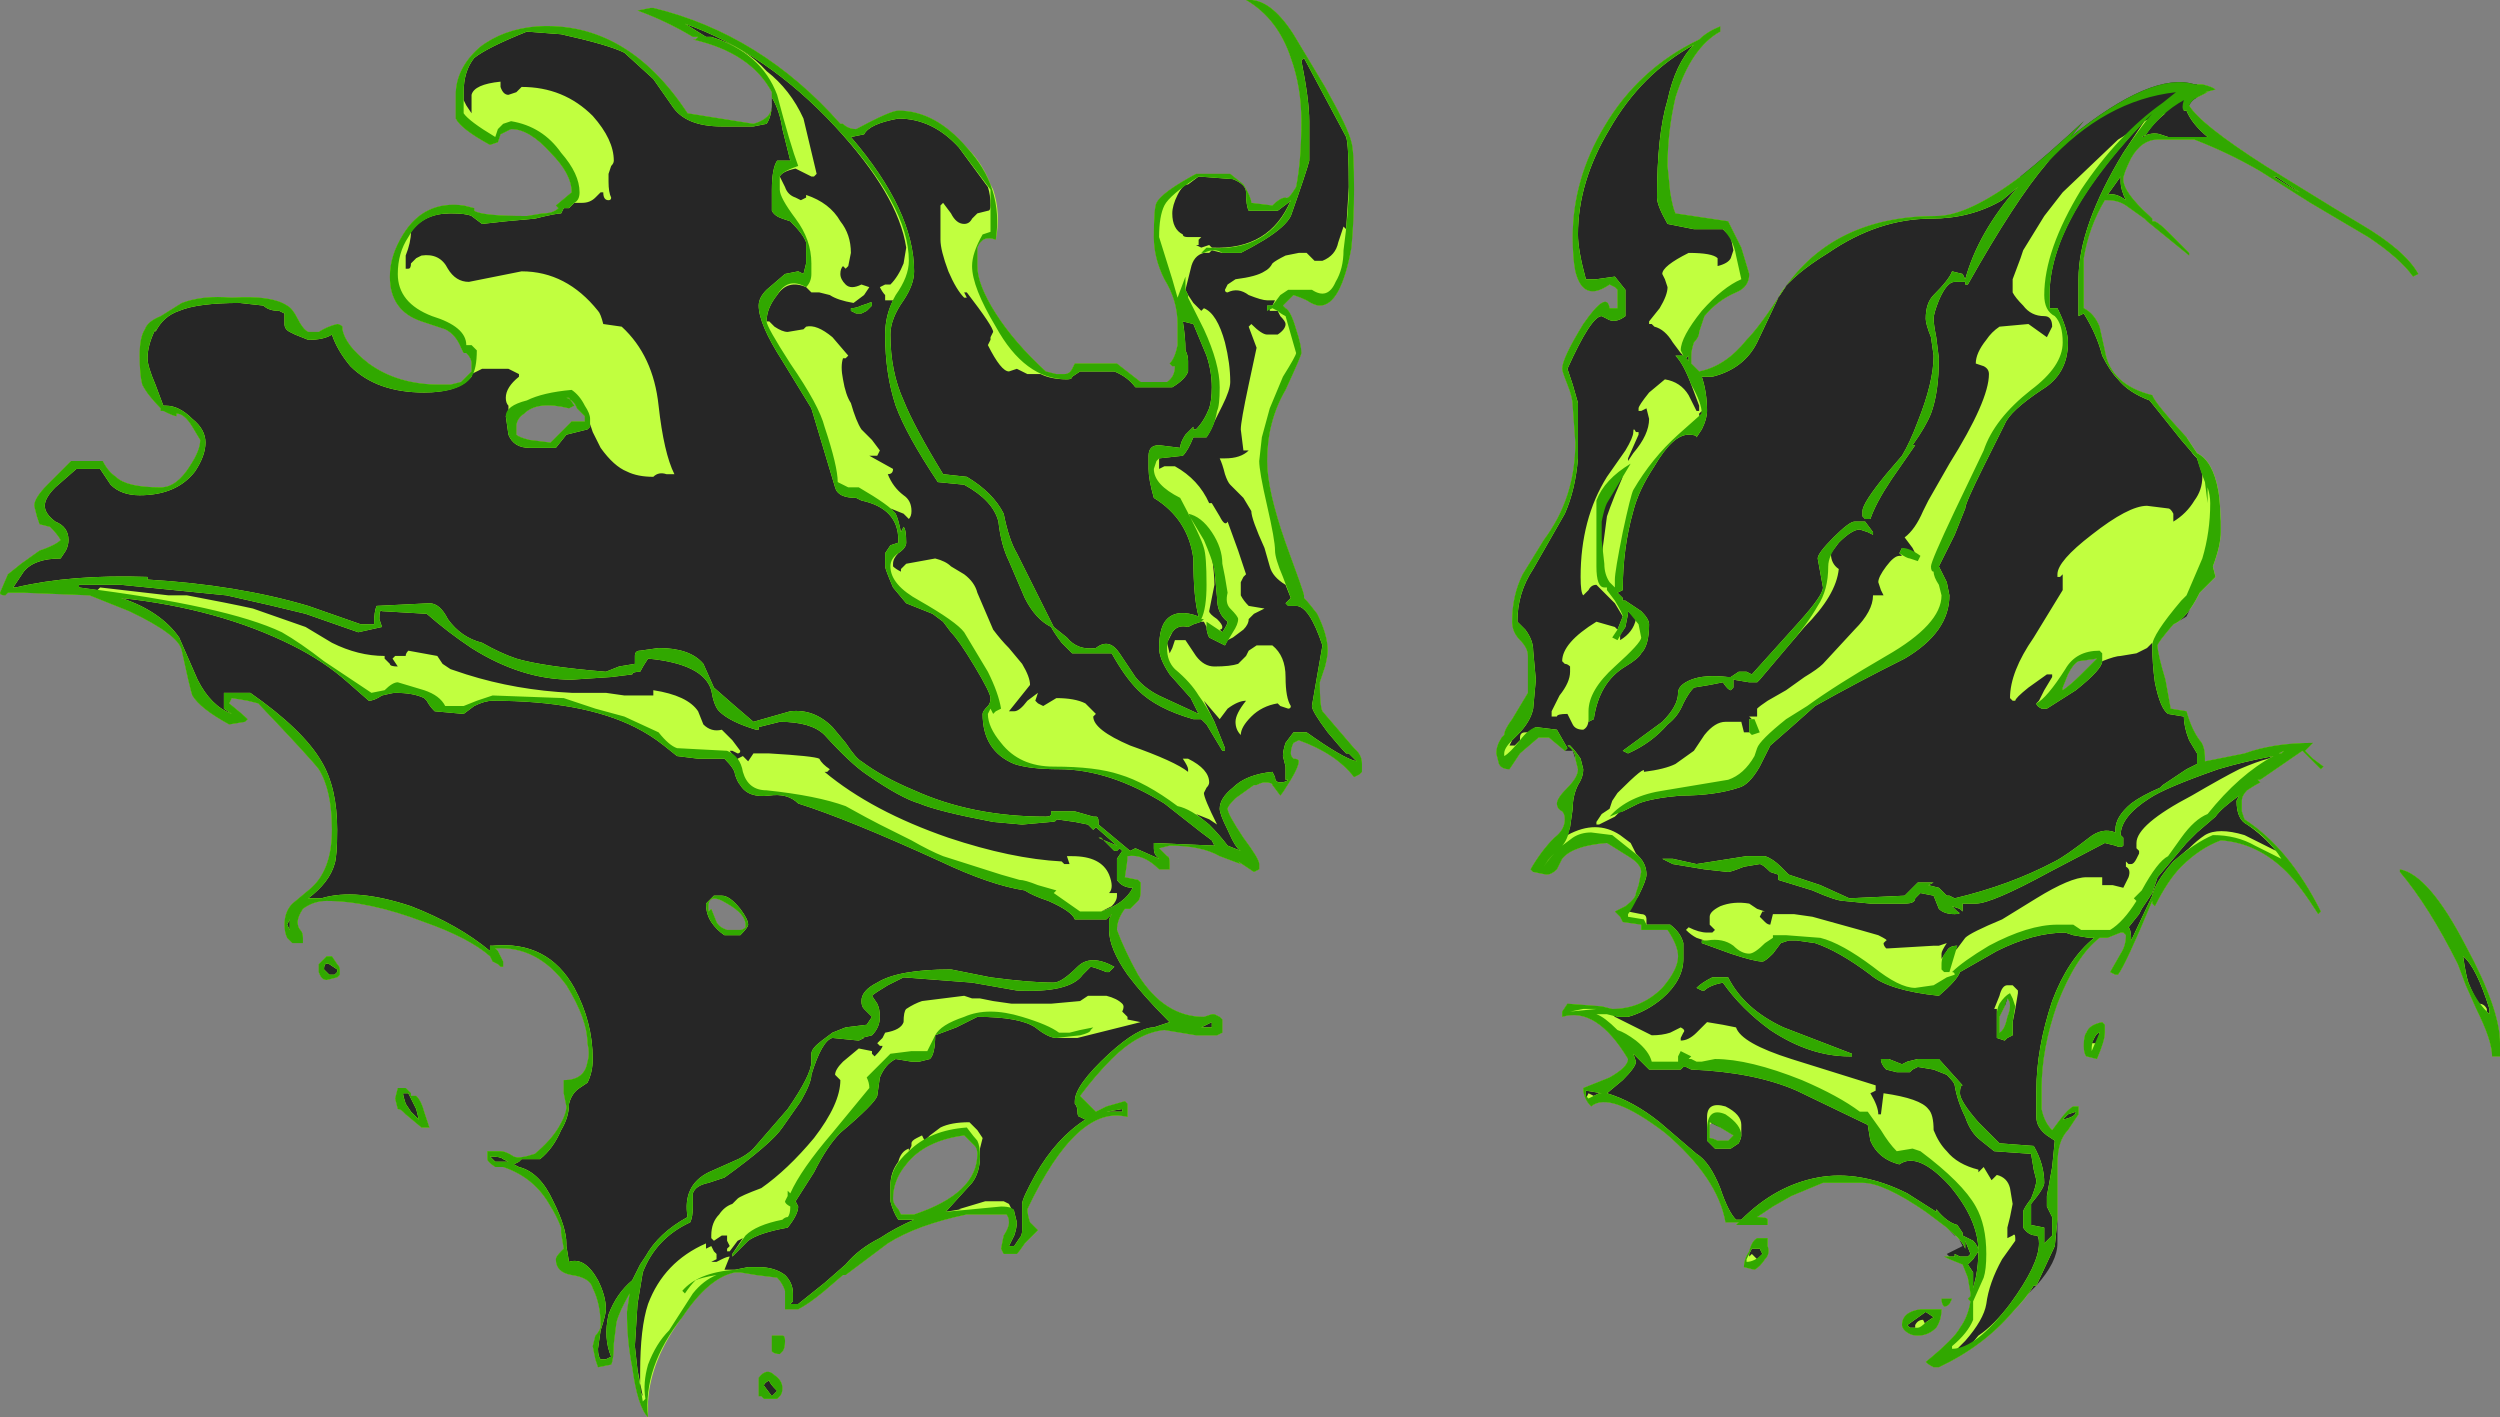 <?xml version="1.0" encoding="UTF-8" standalone="no"?>
<svg xmlns:ffdec="https://www.free-decompiler.com/flash" xmlns:xlink="http://www.w3.org/1999/xlink" ffdec:objectType="shape" height="26.9px" width="47.45px" xmlns="http://www.w3.org/2000/svg">
  <rect width="100%" height="100%" fill="#808080" stroke="none"/>
  <g transform="matrix(1.0, 0.0, 0.0, 1.0, 27.85, 26.6)">
    <path d="M17.95 -21.35 Q17.7 -21.7 17.1 -22.1 L16.0 -22.75 15.05 -23.35 Q14.45 -23.7 13.8 -23.95 L13.1 -23.95 Q12.8 -23.95 12.6 -23.6 12.45 -23.3 12.45 -23.2 12.45 -22.95 12.95 -22.5 L13.0 -22.45 13.0 -22.4 13.05 -22.4 Q13.15 -22.35 13.3 -22.2 L13.7 -21.8 13.7 -21.75 12.9 -22.4 12.85 -22.45 12.5 -22.7 Q12.35 -22.8 12.15 -22.8 L12.1 -22.8 Q11.8 -22.3 11.7 -21.7 L11.7 -20.75 Q11.9 -20.65 12.0 -20.4 L12.1 -19.95 Q12.2 -19.3 13.0 -19.1 13.05 -18.95 13.65 -18.3 L13.7 -18.15 Q13.75 -17.9 14.0 -17.85 L14.3 -16.7 14.3 -16.55 Q14.3 -16.2 13.95 -15.55 L13.65 -14.9 13.4 -14.75 Q13.1 -14.4 13.1 -14.35 13.1 -14.2 13.25 -13.7 L13.35 -13.15 13.65 -13.1 Q13.75 -12.75 13.9 -12.55 14.0 -12.45 14.0 -12.2 L14.0 -12.15 14.75 -12.3 Q15.3 -12.5 16.05 -12.5 L15.9 -12.35 16.05 -12.2 16.25 -12.05 16.2 -12.0 15.85 -12.35 15.05 -11.8 15.0 -11.8 15.05 -11.75 Q14.95 -11.7 14.8 -11.6 14.7 -11.5 14.7 -11.4 14.7 -11.3 14.7 -11.2 L14.75 -11.05 Q15.6 -10.5 16.2 -9.3 L16.15 -9.25 Q15.8 -9.8 15.55 -10.05 15.0 -10.6 14.3 -10.65 13.9 -10.5 13.55 -10.15 13.3 -9.9 13.05 -9.4 L13.0 -9.45 13.0 -9.5 Q12.5 -8.3 12.35 -8.1 L12.3 -8.1 12.2 -8.15 12.4 -8.5 Q12.5 -8.65 12.5 -8.85 L12.45 -8.9 12.4 -8.9 12.15 -8.8 12.0 -8.8 Q11.55 -8.45 11.2 -7.55 10.9 -6.7 10.9 -5.95 L10.9 -5.55 Q10.95 -5.3 11.1 -5.15 L11.25 -5.35 Q11.4 -5.55 11.5 -5.6 L11.6 -5.6 11.6 -5.45 11.4 -5.15 Q11.2 -4.95 11.2 -4.5 L11.2 -3.0 Q11.2 -2.65 10.8 -2.2 L10.55 -1.95 10.35 -1.7 Q9.8 -1.05 8.95 -0.65 L8.85 -0.65 Q8.75 -0.7 8.7 -0.75 9.25 -1.2 9.35 -1.4 9.5 -1.6 9.55 -1.9 L9.5 -1.95 9.55 -2.0 9.55 -2.05 9.5 -2.35 9.4 -2.6 9.15 -2.7 9.05 -2.75 9.15 -2.75 9.1 -2.8 9.4 -2.95 9.3 -3.15 9.25 -3.15 9.1 -3.3 8.7 -3.6 Q7.9 -4.15 7.5 -4.15 L6.75 -4.15 6.15 -3.9 5.8 -3.7 5.5 -3.5 Q5.7 -3.5 5.7 -3.45 L5.7 -3.35 5.1 -3.35 5.15 -3.4 4.9 -3.4 Q4.75 -4.25 3.75 -5.1 2.7 -5.9 2.35 -5.6 2.2 -5.75 2.2 -5.95 2.45 -6.05 2.7 -6.15 3.05 -6.35 3.05 -6.5 2.45 -7.5 1.8 -7.3 L1.8 -7.4 1.9 -7.55 2.55 -7.5 2.75 -7.45 Q3.3 -7.45 3.7 -7.85 4.0 -8.2 4.0 -8.45 4.0 -8.65 3.8 -8.95 L3.3 -8.95 3.3 -9.05 2.95 -9.1 2.9 -9.2 2.8 -9.3 3.0 -9.4 Q3.2 -9.55 3.2 -9.65 L3.25 -9.8 3.3 -10.05 Q3.3 -10.2 3.05 -10.35 L2.65 -10.6 Q2.0 -10.55 1.8 -10.3 L1.7 -10.1 Q1.6 -10.0 1.5 -10.0 L1.25 -10.05 1.2 -10.1 Q1.4 -10.45 1.65 -10.7 1.85 -10.85 1.85 -11.05 1.85 -11.15 1.8 -11.2 1.7 -11.25 1.7 -11.35 1.7 -11.45 1.9 -11.65 2.1 -11.85 2.1 -12.0 L2.05 -12.2 2.0 -12.35 1.85 -12.35 1.55 -12.6 1.35 -12.6 1.0 -12.3 0.8 -12.0 Q0.65 -12.0 0.6 -12.1 L0.55 -12.3 Q0.55 -12.45 0.65 -12.6 L0.7 -12.65 Q0.7 -12.75 0.85 -12.95 L1.15 -13.45 1.15 -14.15 Q1.15 -14.3 1.0 -14.45 0.85 -14.6 0.85 -14.8 0.85 -15.3 1.05 -15.7 L1.45 -16.35 Q2.05 -17.15 2.05 -18.2 L2.0 -18.9 Q2.0 -19.05 1.9 -19.3 1.8 -19.55 1.8 -19.6 1.8 -19.8 2.2 -20.45 2.65 -21.1 2.7 -20.75 L2.85 -20.75 2.85 -21.1 2.8 -21.15 2.7 -21.2 Q2.2 -20.85 2.05 -21.45 2.0 -21.7 2.0 -22.1 2.0 -23.2 2.6 -24.2 3.25 -25.3 4.4 -25.85 4.55 -26.0 4.8 -26.1 L4.8 -26.0 Q4.25 -25.7 3.95 -24.75 3.8 -24.1 3.8 -23.45 L3.85 -22.95 Q3.9 -22.65 3.95 -22.55 L4.95 -22.4 5.2 -21.9 5.35 -21.4 Q5.35 -21.15 5.1 -21.05 4.75 -20.9 4.5 -20.6 L4.4 -20.3 Q4.4 -20.2 4.3 -20.1 4.25 -19.95 4.25 -19.85 L4.25 -19.7 4.4 -19.55 Q4.9 -19.65 5.3 -20.15 5.55 -20.4 6.0 -21.1 6.95 -22.5 8.9 -22.5 9.5 -22.5 10.5 -23.25 11.0 -23.65 11.7 -24.3 L11.45 -24.0 Q13.0 -25.25 13.8 -25.0 L13.95 -25.0 Q14.15 -24.95 14.2 -24.9 L14.0 -24.85 14.05 -24.85 13.85 -24.75 Q13.75 -24.7 13.7 -24.6 13.9 -24.25 15.15 -23.45 L16.45 -22.65 16.95 -22.35 Q17.8 -21.85 18.05 -21.4 L17.95 -21.35 M10.25 -7.65 L10.2 -7.5 10.1 -7.3 10.1 -7.0 Q10.2 -7.05 10.25 -7.3 10.35 -7.55 10.25 -7.65 M11.3 -13.55 L11.3 -13.5 Q11.45 -13.6 11.65 -13.8 L11.95 -14.1 11.6 -14.05 Q11.5 -14.0 11.4 -13.8 L11.3 -13.55 M4.95 -4.95 L5.05 -5.05 4.8 -5.2 4.6 -5.3 4.6 -5.0 Q4.65 -5.0 4.75 -4.95 L4.95 -4.95 M5.65 -2.7 Q5.55 -2.55 5.45 -2.5 L5.25 -2.55 Q5.25 -2.7 5.35 -2.85 5.4 -3.05 5.5 -3.1 L5.7 -3.1 5.7 -2.95 Q5.75 -2.8 5.65 -2.7 M8.6 -1.75 L9.0 -1.75 Q9.0 -1.55 8.9 -1.4 8.75 -1.25 8.55 -1.25 8.4 -1.25 8.3 -1.35 8.25 -1.4 8.25 -1.45 8.25 -1.7 8.6 -1.75 M9.15 -1.85 Q9.1 -1.8 9.05 -1.8 9.0 -1.85 9.0 -1.95 L9.2 -1.95 9.15 -1.85 M17.7 -10.1 Q18.25 -10.0 18.95 -8.65 19.6 -7.45 19.6 -6.8 19.6 -6.6 19.6 -6.55 L19.45 -6.55 Q19.45 -6.85 19.15 -7.45 L18.95 -7.9 18.8 -8.3 Q18.25 -9.4 17.7 -10.05 L17.7 -10.1 M15.45 -12.3 L15.5 -12.35 15.4 -12.3 15.45 -12.3 M12.1 -7.15 L12.1 -7.0 Q12.1 -6.85 11.95 -6.5 L11.75 -6.55 Q11.7 -6.6 11.7 -6.75 11.7 -6.95 11.75 -7.0 11.8 -7.15 12.05 -7.2 L12.1 -7.15 M-10.75 -3.55 L-10.5 -3.55 Q-9.3 -3.95 -9.3 -4.7 -9.3 -4.8 -9.35 -4.85 L-9.55 -5.05 Q-10.3 -4.95 -10.65 -4.5 -10.9 -4.2 -10.9 -3.85 -10.9 -3.75 -10.8 -3.65 L-10.75 -3.55 M-13.45 -0.1 L-13.45 -0.45 Q-13.3 -0.65 -13.15 -0.5 -13.0 -0.4 -13.0 -0.25 -13.0 -0.15 -13.05 -0.1 L-13.1 -0.05 -13.35 -0.05 -13.4 -0.1 -13.45 -0.1 M-13.2 -0.95 L-13.2 -1.25 -13.0 -1.25 Q-12.95 -1.25 -12.95 -1.15 -12.95 -1.0 -13.0 -0.95 L-13.05 -0.9 Q-13.15 -0.9 -13.2 -0.95 M-20.15 -5.95 L-20.05 -5.85 -20.05 -5.8 -19.95 -5.8 Q-19.85 -5.7 -19.8 -5.5 L-19.7 -5.2 -19.85 -5.2 -20.15 -5.45 -20.2 -5.5 Q-20.25 -5.55 -20.3 -5.55 L-20.35 -5.75 -20.3 -5.95 -20.15 -5.95 M-21.8 -8.15 L-21.8 -8.3 -21.65 -8.45 -21.55 -8.45 -21.45 -8.3 Q-21.4 -8.25 -21.4 -8.2 L-21.4 -8.1 -21.45 -8.05 -21.65 -8.0 Q-21.75 -8.0 -21.8 -8.15 M-14.4 -9.3 L-14.35 -9.35 -14.25 -9.1 Q-14.2 -9.0 -14.05 -8.95 L-13.8 -8.95 Q-13.75 -8.95 -13.7 -9.0 L-13.7 -9.05 Q-13.7 -9.25 -14.05 -9.45 -14.45 -9.7 -14.4 -9.3 M-17.9 -18.75 Q-18.05 -18.65 -18.05 -18.5 L-18.05 -18.35 Q-18.0 -18.3 -17.8 -18.25 L-17.4 -18.2 -17.0 -18.6 -16.75 -18.6 -16.75 -18.7 -16.9 -18.85 Q-16.95 -19.0 -17.1 -19.05 L-17.05 -19.05 -16.95 -18.9 -17.05 -18.85 Q-17.65 -19.0 -17.9 -18.75 M-24.4 -20.85 Q-24.0 -21.0 -23.45 -20.95 -22.7 -21.0 -22.4 -20.8 -22.3 -20.75 -22.2 -20.55 -22.1 -20.35 -22.0 -20.3 L-21.8 -20.3 Q-21.65 -20.4 -21.45 -20.45 -21.4 -20.45 -21.35 -20.4 L-21.35 -20.35 Q-21.3 -20.05 -20.85 -19.7 -20.3 -19.3 -19.5 -19.3 L-19.3 -19.3 -19.1 -19.35 -18.9 -19.55 -18.9 -19.7 Q-18.9 -19.8 -19.0 -19.9 L-19.05 -19.9 -19.1 -20.0 Q-19.2 -20.25 -19.4 -20.35 L-19.85 -20.5 Q-20.45 -20.7 -20.45 -21.35 -20.45 -21.75 -20.2 -22.15 -19.8 -22.8 -19.05 -22.7 L-18.85 -22.65 -18.85 -22.6 Q-18.7 -22.5 -17.85 -22.5 L-17.55 -22.55 Q-17.35 -22.55 -17.25 -22.65 L-17.3 -22.7 -17.0 -22.95 Q-17.0 -23.3 -17.4 -23.7 -17.8 -24.15 -18.15 -24.15 L-18.35 -24.05 -18.4 -23.9 -18.55 -23.85 Q-19.1 -24.15 -19.2 -24.35 L-19.2 -24.8 Q-19.2 -25.3 -18.75 -25.7 -18.3 -26.05 -17.65 -26.1 -15.95 -26.2 -14.8 -24.45 L-13.55 -24.25 Q-13.2 -24.35 -13.2 -24.6 L-13.2 -24.85 Q-13.6 -25.6 -14.7 -25.85 L-14.65 -25.85 -14.6 -25.9 -14.7 -25.9 Q-15.2 -26.2 -15.75 -26.4 L-15.5 -26.45 -15.45 -26.45 Q-13.4 -25.95 -11.9 -24.25 L-11.85 -24.25 Q-11.75 -24.15 -11.6 -24.15 -10.95 -24.5 -10.8 -24.5 -10.1 -24.5 -9.5 -23.8 -8.8 -23.05 -8.95 -22.05 -9.2 -22.15 -9.3 -21.9 L-9.3 -21.55 Q-9.3 -21.2 -8.95 -20.65 -8.6 -20.1 -8.0 -19.55 L-7.8 -19.5 -7.65 -19.5 Q-7.55 -19.5 -7.5 -19.6 L-7.45 -19.7 -6.65 -19.7 -6.2 -19.35 -5.7 -19.35 Q-5.55 -19.45 -5.55 -19.65 L-5.6 -19.65 -5.65 -19.7 Q-5.55 -19.8 -5.5 -20.05 L-5.5 -20.45 Q-5.5 -20.9 -5.75 -21.3 -5.95 -21.7 -5.95 -22.1 -5.95 -22.65 -5.9 -22.75 -5.8 -22.95 -5.15 -23.3 L-4.5 -23.3 -4.25 -23.1 Q-4.1 -22.85 -4.1 -22.75 L-3.7 -22.7 Q-3.55 -22.85 -3.45 -22.85 -3.4 -22.8 -3.25 -23.05 -3.15 -23.55 -3.15 -24.3 -3.15 -24.95 -3.35 -25.5 -3.6 -26.25 -4.2 -26.6 -3.75 -26.65 -3.3 -25.95 L-2.7 -24.95 Q-2.25 -24.15 -2.2 -23.9 -2.15 -23.75 -2.15 -23.0 -2.15 -22.45 -2.2 -21.9 -2.4 -20.8 -2.8 -20.8 -2.9 -20.8 -3.05 -20.9 -3.15 -20.95 -3.3 -21.0 L-3.5 -20.8 -3.45 -20.75 Q-3.35 -20.7 -3.25 -20.35 -3.15 -20.05 -3.15 -19.9 -3.15 -19.85 -3.45 -19.2 -3.8 -18.6 -3.8 -17.85 -3.8 -17.3 -3.45 -16.3 -3.1 -15.35 -3.1 -15.3 L-3.1 -15.25 Q-3.0 -15.15 -2.85 -14.95 -2.65 -14.55 -2.65 -14.25 -2.65 -14.15 -2.7 -13.95 L-2.8 -13.65 Q-2.8 -13.2 -2.75 -13.1 L-2.15 -12.4 -2.1 -12.35 Q-2.0 -12.25 -2.0 -12.1 L-2.0 -11.95 -2.05 -11.9 -2.15 -11.85 Q-2.5 -12.3 -3.2 -12.55 L-3.3 -12.5 Q-3.35 -12.4 -3.35 -12.3 -3.35 -12.25 -3.3 -12.2 -3.2 -12.2 -3.2 -12.15 -3.2 -12.05 -3.35 -11.8 -3.5 -11.55 -3.55 -11.5 L-3.7 -11.7 Q-3.7 -11.75 -3.85 -11.75 -3.9 -11.75 -4.0 -11.7 L-4.05 -11.7 -4.4 -11.45 Q-4.55 -11.3 -4.55 -11.25 -4.55 -11.15 -4.25 -10.7 -3.95 -10.3 -3.95 -10.2 L-3.95 -10.1 -4.05 -10.05 -4.35 -10.25 -4.3 -10.2 -4.7 -10.35 Q-5.05 -10.55 -5.65 -10.55 L-5.85 -10.5 -5.7 -10.35 Q-5.65 -10.35 -5.65 -10.2 L-5.65 -10.1 -5.85 -10.1 Q-6.15 -10.4 -6.45 -10.35 -6.45 -10.25 -6.5 -9.95 L-6.25 -9.9 -6.2 -9.85 -6.2 -9.7 Q-6.2 -9.55 -6.25 -9.5 L-6.4 -9.35 -6.5 -9.35 Q-6.65 -9.15 -6.65 -8.95 -6.5 -8.55 -6.25 -8.1 -5.75 -7.3 -5.0 -7.3 L-4.85 -7.35 -4.8 -7.35 -4.7 -7.3 -4.65 -7.25 -4.65 -7.0 -4.75 -6.95 -5.15 -6.95 -5.75 -7.05 Q-6.25 -7.0 -6.75 -6.5 -7.05 -6.2 -7.35 -5.8 L-7.05 -5.5 -6.85 -5.6 -6.5 -5.7 -6.45 -5.65 Q-6.45 -5.45 -6.45 -5.4 -7.4 -5.65 -8.35 -3.65 -8.35 -3.55 -8.3 -3.4 L-8.15 -3.25 -8.4 -3.0 Q-8.5 -2.85 -8.55 -2.8 L-8.8 -2.8 -8.85 -2.9 -8.8 -3.15 Q-8.7 -3.3 -8.7 -3.4 -8.7 -3.5 -8.75 -3.55 L-9.5 -3.55 Q-10.45 -3.35 -11.0 -3.0 L-11.8 -2.4 -11.85 -2.4 -12.2 -2.1 Q-12.5 -1.85 -12.7 -1.75 L-12.95 -1.75 -12.95 -2.1 Q-13.0 -2.25 -13.1 -2.35 L-13.5 -2.4 -13.8 -2.45 -13.9 -2.45 Q-14.4 -2.35 -14.9 -1.6 -15.65 -0.65 -15.55 0.3 -15.75 0.1 -15.85 -0.65 -15.95 -1.15 -15.95 -1.7 L-15.9 -2.05 Q-16.1 -1.7 -16.15 -1.5 L-16.2 -1.1 Q-16.2 -0.8 -16.25 -0.7 L-16.5 -0.65 -16.55 -0.8 -16.6 -1.05 -16.55 -1.25 Q-16.45 -1.35 -16.45 -1.45 -16.45 -1.85 -16.6 -2.15 -16.65 -2.35 -17.0 -2.4 -17.3 -2.45 -17.3 -2.7 -17.3 -2.75 -17.2 -2.85 L-17.15 -2.9 -17.2 -3.2 -17.2 -3.3 Q-17.3 -3.55 -17.4 -3.7 -17.7 -4.25 -18.3 -4.45 L-18.45 -4.45 Q-18.6 -4.55 -18.6 -4.6 -18.6 -4.8 -18.6 -4.75 L-18.35 -4.75 Q-18.25 -4.75 -18.1 -4.65 -18.0 -4.6 -17.7 -4.7 -17.4 -4.95 -17.25 -5.2 -17.1 -5.45 -17.1 -5.6 L-17.15 -5.85 -17.15 -6.1 Q-16.75 -6.1 -16.7 -6.45 -16.65 -6.6 -16.7 -6.8 -16.7 -7.25 -17.1 -7.9 -17.65 -8.65 -18.45 -8.6 L-18.4 -8.55 -18.3 -8.35 -18.3 -8.25 -18.35 -8.25 -18.4 -8.3 -18.5 -8.35 -18.55 -8.45 Q-18.95 -8.8 -19.8 -9.1 -20.85 -9.5 -21.65 -9.5 -21.9 -9.5 -22.1 -9.35 -22.2 -9.2 -22.2 -9.1 -22.2 -9.0 -22.15 -8.95 -22.1 -8.9 -22.1 -8.8 L-22.1 -8.7 -22.3 -8.7 -22.4 -8.8 Q-22.45 -8.9 -22.45 -9.05 -22.45 -9.3 -22.3 -9.45 L-22.0 -9.7 Q-21.55 -10.05 -21.55 -10.85 -21.55 -11.6 -21.8 -12.0 -21.95 -12.2 -22.95 -13.25 L-23.15 -13.3 -23.45 -13.35 -23.5 -13.25 Q-23.25 -13.05 -23.15 -12.95 L-23.2 -12.9 -23.5 -12.85 Q-24.05 -13.15 -24.2 -13.4 -24.25 -13.55 -24.4 -14.25 -24.45 -14.55 -25.4 -15.0 L-26.15 -15.3 -27.4 -15.35 -27.7 -15.35 -27.75 -15.3 Q-27.85 -15.3 -27.85 -15.35 L-27.7 -15.7 -27.45 -15.9 -27.1 -16.15 Q-26.8 -16.25 -26.7 -16.35 -26.75 -16.45 -26.9 -16.6 L-27.1 -16.65 -27.15 -16.8 -27.2 -17.0 Q-27.2 -17.15 -26.95 -17.4 L-26.5 -17.85 -25.9 -17.85 Q-25.8 -17.65 -25.65 -17.55 -25.45 -17.35 -24.8 -17.35 -24.5 -17.35 -24.25 -17.75 -24.05 -18.05 -24.05 -18.25 L-24.2 -18.5 Q-24.35 -18.75 -24.5 -18.75 L-24.5 -18.7 Q-24.55 -18.7 -24.75 -18.8 L-24.8 -18.8 -24.8 -18.85 Q-25.05 -19.1 -25.15 -19.3 -25.2 -19.5 -25.2 -19.85 -25.2 -20.2 -25.1 -20.35 -25.05 -20.5 -24.8 -20.6 L-24.4 -20.85" fill="#262626" fill-rule="evenodd" stroke="none"/>
    <path d="M17.95 -21.35 Q17.7 -21.7 17.1 -22.1 L16.0 -22.75 15.05 -23.35 Q14.45 -23.7 13.8 -23.95 L13.1 -23.95 Q12.8 -23.95 12.6 -23.6 12.45 -23.3 12.45 -23.2 12.45 -22.95 12.95 -22.5 L13.0 -22.45 13.0 -22.4 13.05 -22.4 Q13.15 -22.35 13.3 -22.2 L13.7 -21.8 13.7 -21.75 12.9 -22.4 12.85 -22.45 12.5 -22.7 Q12.35 -22.8 12.15 -22.8 L12.1 -22.8 Q11.8 -22.3 11.7 -21.7 L11.7 -20.75 Q11.9 -20.65 12.0 -20.4 L12.1 -19.95 Q12.2 -19.3 13.0 -19.1 13.05 -18.95 13.65 -18.3 L13.85 -18.0 Q14.15 -17.85 14.25 -17.3 14.3 -17.05 14.3 -16.5 14.3 -16.25 14.15 -15.85 L14.2 -15.65 13.9 -15.35 Q13.65 -14.85 13.4 -14.75 13.1 -14.4 13.1 -14.35 13.1 -14.2 13.25 -13.7 L13.35 -13.15 13.65 -13.1 Q13.75 -12.75 13.9 -12.55 14.0 -12.45 14.0 -12.2 L14.0 -12.15 14.75 -12.3 Q15.3 -12.5 16.05 -12.5 L15.9 -12.35 16.05 -12.2 16.25 -12.05 16.2 -12.0 15.85 -12.35 15.05 -11.8 15.0 -11.8 15.05 -11.75 Q14.95 -11.7 14.8 -11.6 14.7 -11.5 14.7 -11.4 14.7 -11.3 14.7 -11.2 L14.75 -11.05 Q15.6 -10.5 16.2 -9.3 L16.15 -9.25 Q15.8 -9.8 15.55 -10.05 15.0 -10.6 14.3 -10.65 13.9 -10.5 13.55 -10.15 13.3 -9.9 13.05 -9.4 L13.0 -9.45 13.0 -9.5 Q12.5 -8.3 12.35 -8.1 L12.3 -8.1 12.2 -8.15 12.4 -8.5 Q12.5 -8.65 12.5 -8.85 L12.45 -8.9 12.4 -8.9 12.15 -8.8 12.0 -8.8 Q11.55 -8.45 11.2 -7.55 10.9 -6.7 10.9 -5.95 L10.9 -5.55 Q10.95 -5.3 11.1 -5.15 L11.25 -5.35 Q11.4 -5.55 11.5 -5.6 L11.6 -5.6 11.6 -5.45 11.4 -5.15 Q11.2 -4.95 11.2 -4.5 L11.2 -3.45 11.15 -2.95 10.8 -2.2 10.75 -2.2 Q10.6 -1.95 10.35 -1.7 9.8 -1.05 8.95 -0.65 L8.85 -0.65 Q8.75 -0.7 8.7 -0.75 9.25 -1.2 9.35 -1.4 9.5 -1.6 9.55 -1.9 L9.5 -1.95 9.55 -2.0 9.55 -2.05 9.5 -2.35 9.4 -2.6 9.15 -2.7 9.05 -2.75 9.25 -2.75 9.25 -2.8 9.35 -2.75 9.45 -2.75 9.5 -2.75 9.55 -2.8 9.45 -3.05 9.45 -2.9 Q9.4 -3.05 9.15 -3.25 L9.1 -3.3 8.7 -3.6 Q7.9 -4.15 7.5 -4.15 L6.75 -4.15 6.15 -3.9 5.8 -3.7 5.5 -3.5 Q5.7 -3.5 5.7 -3.45 L5.7 -3.35 5.1 -3.35 5.15 -3.4 4.9 -3.4 Q4.75 -4.25 3.75 -5.1 2.7 -5.9 2.35 -5.6 2.2 -5.75 2.2 -5.95 2.45 -6.05 2.7 -6.15 3.05 -6.35 3.05 -6.5 2.45 -7.5 1.8 -7.3 L1.8 -7.4 1.9 -7.55 2.55 -7.5 2.75 -7.45 Q3.3 -7.45 3.7 -7.85 4.0 -8.2 4.0 -8.45 4.0 -8.65 3.8 -8.95 L3.3 -8.95 3.3 -9.05 2.95 -9.1 2.9 -9.2 2.8 -9.3 3.0 -9.4 Q3.2 -9.55 3.2 -9.65 L3.25 -9.8 3.3 -10.05 Q3.3 -10.2 3.05 -10.35 L2.65 -10.6 Q2.0 -10.55 1.8 -10.3 L1.7 -10.1 Q1.6 -10.0 1.5 -10.0 L1.25 -10.05 1.2 -10.1 Q1.4 -10.45 1.65 -10.7 1.85 -10.85 1.85 -11.05 1.85 -11.15 1.8 -11.2 1.7 -11.25 1.7 -11.35 1.7 -11.45 1.9 -11.65 2.1 -11.85 2.1 -12.0 L2.05 -12.2 Q2.05 -12.35 1.9 -12.45 L1.95 -12.45 Q2.05 -12.35 2.15 -12.2 L2.2 -12.0 Q2.2 -11.85 2.1 -11.7 2.0 -11.5 2.0 -11.25 L1.95 -10.9 1.9 -10.75 Q2.45 -11.05 2.9 -10.75 L3.1 -10.6 3.2 -10.4 3.25 -10.35 Q3.4 -10.2 3.4 -10.0 3.4 -9.9 3.25 -9.6 L3.05 -9.3 3.3 -9.25 Q3.4 -9.25 3.4 -9.15 L3.4 -9.05 3.85 -9.05 Q4.05 -8.9 4.1 -8.7 L4.1 -8.4 Q4.1 -8.0 3.7 -7.65 3.4 -7.4 3.05 -7.3 L2.85 -7.3 2.75 -7.35 2.8 -7.3 3.5 -6.95 Q3.7 -6.95 3.85 -7.0 L4.05 -7.1 Q4.15 -7.05 4.1 -7.0 L4.05 -6.9 4.05 -6.85 Q4.2 -6.85 4.35 -7.0 L4.55 -7.2 4.85 -7.15 5.1 -7.1 Q5.2 -6.8 6.15 -6.5 L7.75 -6.0 7.75 -5.95 Q7.85 -5.95 7.75 -5.95 L7.75 -5.9 7.65 -5.85 Q7.8 -5.6 7.8 -5.45 L7.85 -5.45 7.9 -5.85 Q8.6 -5.75 8.75 -5.55 8.85 -5.45 8.85 -5.15 8.95 -4.9 9.1 -4.75 9.3 -4.5 9.7 -4.4 L9.7 -4.35 9.8 -4.45 9.95 -4.2 10.05 -4.3 Q10.25 -4.25 10.3 -4.05 L10.35 -3.75 10.3 -3.5 10.25 -3.3 10.25 -3.1 10.35 -3.15 Q10.4 -3.2 10.4 -3.1 L10.4 -3.05 10.15 -2.7 Q9.9 -2.25 9.85 -1.85 9.8 -1.55 9.45 -1.15 L9.3 -1.0 Q9.35 -0.95 9.45 -0.95 L9.7 -1.25 Q10.0 -1.45 10.3 -1.85 10.85 -2.6 10.85 -3.0 10.85 -3.15 10.8 -3.15 10.65 -3.15 10.55 -3.3 L10.55 -3.6 Q10.55 -3.65 10.7 -3.85 10.8 -4.1 10.8 -4.2 L10.75 -4.4 10.7 -4.7 10.0 -4.75 9.75 -4.95 Q9.55 -5.1 9.45 -5.4 9.3 -5.7 9.25 -6.0 9.25 -6.05 9.1 -6.2 L8.85 -6.3 8.55 -6.35 8.45 -6.3 8.4 -6.25 8.15 -6.25 7.95 -6.3 Q7.85 -6.4 7.85 -6.5 L8.0 -6.5 8.25 -6.4 8.35 -6.45 8.55 -6.5 8.95 -6.5 9.4 -6.0 Q9.35 -6.0 9.35 -5.85 9.35 -5.7 9.7 -5.3 9.95 -5.05 10.1 -4.9 L10.75 -4.85 Q10.95 -4.5 10.95 -4.15 10.95 -4.05 10.7 -3.75 L10.7 -3.35 10.95 -3.3 10.95 -3.0 11.1 -3.15 11.1 -3.5 11.0 -3.7 11.0 -3.9 11.1 -4.45 11.15 -4.95 11.0 -5.05 Q10.8 -5.2 10.8 -5.4 10.8 -5.5 10.8 -5.65 L10.8 -5.9 Q10.8 -6.7 11.1 -7.6 11.4 -8.4 11.9 -8.8 L11.8 -8.8 11.5 -8.85 11.35 -8.9 Q10.75 -8.9 10.05 -8.55 L9.35 -8.15 Q9.3 -8.0 8.95 -7.7 8.0 -7.8 7.65 -8.1 7.05 -8.55 6.6 -8.7 L6.25 -8.75 6.1 -8.75 5.95 -8.7 5.8 -8.5 Q5.65 -8.35 5.6 -8.35 5.45 -8.35 5.0 -8.5 L4.45 -8.7 4.45 -8.75 4.5 -8.75 4.35 -8.8 Q4.25 -8.85 4.15 -8.95 L4.2 -9.0 Q4.4 -8.9 4.55 -8.9 L4.65 -8.9 4.7 -8.95 Q4.65 -9.0 4.6 -9.05 L4.6 -9.2 Q4.6 -9.3 4.8 -9.4 5.05 -9.5 5.35 -9.45 L5.5 -9.35 5.65 -9.3 5.6 -9.3 5.55 -9.2 5.65 -9.1 Q5.7 -9.05 5.75 -9.05 L5.8 -9.25 6.2 -9.25 6.55 -9.2 7.45 -8.95 7.8 -8.85 Q8.0 -8.75 7.95 -8.75 L7.9 -8.7 Q7.9 -8.65 7.95 -8.6 L8.0 -8.6 8.85 -8.65 8.95 -8.65 9.1 -8.7 Q9.0 -8.55 9.0 -8.5 L9.0 -8.4 9.1 -8.55 Q9.15 -8.65 9.3 -8.65 L9.25 -8.55 9.3 -8.6 9.45 -8.8 Q9.55 -8.9 10.15 -9.15 L10.8 -9.55 Q11.45 -9.95 11.75 -9.95 L12.05 -9.95 12.05 -9.8 12.25 -9.8 12.45 -9.75 12.55 -9.95 Q12.6 -10.1 12.5 -10.15 L12.5 -10.25 12.55 -10.2 12.6 -10.2 Q12.65 -10.2 12.7 -10.3 L12.75 -10.4 12.75 -10.45 12.7 -10.5 Q12.7 -10.55 12.7 -10.6 12.7 -10.95 13.75 -11.5 14.35 -11.85 14.65 -12.0 15.0 -12.15 15.2 -12.2 L15.3 -12.25 Q14.75 -12.15 14.25 -12.0 13.25 -11.65 12.95 -11.45 12.4 -11.1 12.4 -10.75 L12.45 -10.7 12.45 -10.55 Q12.4 -10.5 12.3 -10.55 L12.1 -10.6 11.05 -10.05 Q9.95 -9.45 9.65 -9.45 L9.4 -9.45 9.4 -9.3 9.35 -9.35 9.2 -9.4 9.3 -9.3 Q9.4 -9.25 9.25 -9.25 9.05 -9.25 8.95 -9.35 L8.85 -9.6 8.6 -9.65 8.5 -9.55 Q8.5 -9.45 8.3 -9.45 L7.65 -9.45 7.15 -9.5 Q7.0 -9.5 6.55 -9.7 L5.9 -9.9 5.9 -10.0 5.75 -10.05 Q5.6 -10.2 5.55 -10.2 L5.25 -10.15 Q5.0 -10.05 4.95 -10.05 L4.5 -10.1 3.9 -10.2 3.7 -10.3 3.9 -10.3 4.35 -10.2 5.3 -10.35 5.65 -10.35 Q5.8 -10.3 5.95 -10.15 L6.1 -10.0 6.7 -9.8 7.25 -9.55 8.3 -9.6 8.55 -9.85 8.85 -9.85 8.75 -9.8 8.95 -9.75 9.1 -9.6 9.15 -9.6 9.25 -9.55 Q10.3 -9.8 11.15 -10.25 11.35 -10.35 11.8 -10.7 12.05 -10.9 12.3 -10.8 L12.3 -10.85 Q12.3 -11.1 12.6 -11.35 L12.6 -11.35 Q12.8 -11.5 13.15 -11.65 L13.2 -11.7 13.65 -12.0 13.85 -12.1 13.85 -12.3 13.7 -12.55 Q13.6 -12.8 13.6 -13.0 L13.3 -13.05 Q13.15 -13.15 13.05 -13.65 13.0 -14.0 13.0 -14.35 L13.0 -14.4 12.9 -14.3 12.7 -14.2 12.4 -14.15 Q12.3 -14.15 12.05 -14.05 12.05 -13.9 11.55 -13.5 L11.0 -13.15 10.9 -13.15 Q10.8 -13.2 10.8 -13.25 L10.85 -13.3 10.95 -13.5 11.1 -13.75 11.1 -13.8 11.0 -13.8 10.65 -13.55 Q10.4 -13.35 10.4 -13.3 L10.35 -13.3 10.3 -13.35 Q10.3 -13.85 10.75 -14.5 L11.3 -15.4 11.3 -15.7 11.25 -15.65 11.2 -15.65 11.2 -15.7 Q11.2 -15.95 11.85 -16.45 12.55 -17.0 12.9 -17.0 L13.3 -16.95 Q13.35 -16.95 13.4 -16.85 L13.4 -16.7 Q13.65 -16.85 13.8 -17.1 13.95 -17.3 13.95 -17.55 L13.95 -17.6 13.85 -17.9 13.55 -18.25 12.95 -19.0 Q12.55 -19.15 12.35 -19.4 12.2 -19.55 12.05 -19.85 11.95 -20.25 11.7 -20.65 L11.6 -20.6 11.6 -21.3 Q11.6 -22.3 12.45 -23.7 L12.85 -24.3 Q13.05 -24.4 13.25 -24.45 13.0 -24.25 12.85 -24.0 L12.8 -24.0 Q13.0 -24.1 13.15 -24.05 L13.3 -24.0 14.05 -24.0 Q13.75 -24.25 13.65 -24.5 L13.6 -24.5 13.6 -24.55 13.7 -24.6 Q13.9 -24.25 15.15 -23.45 L16.45 -22.65 16.95 -22.35 Q17.8 -21.85 18.05 -21.4 L17.95 -21.35 M12.35 -23.95 Q12.6 -24.1 12.8 -24.25 11.05 -22.4 11.05 -21.0 11.05 -20.8 11.05 -20.75 L11.2 -20.75 Q11.4 -20.35 11.4 -20.1 11.4 -19.5 10.9 -19.2 10.3 -18.8 10.2 -18.55 L9.8 -17.75 Q9.45 -17.05 9.45 -16.95 L9.25 -16.45 8.95 -15.85 9.1 -15.55 9.15 -15.3 Q9.15 -14.6 8.3 -14.1 7.4 -13.65 6.6 -13.2 L6.15 -12.8 5.75 -12.45 5.55 -12.05 Q5.35 -11.7 5.15 -11.65 4.7 -11.5 4.05 -11.5 3.5 -11.45 3.25 -11.35 L2.95 -11.2 2.9 -11.2 2.8 -11.1 2.5 -10.95 2.45 -10.95 2.45 -11.0 2.55 -11.15 2.7 -11.25 2.75 -11.4 2.85 -11.55 Q3.4 -12.1 3.35 -11.95 3.75 -12.0 3.95 -12.1 L4.3 -12.35 4.5 -12.65 Q4.7 -12.9 4.9 -12.9 L5.2 -12.9 5.25 -12.7 5.35 -12.7 5.35 -12.95 5.4 -12.95 5.35 -13.0 5.5 -13.0 5.5 -13.15 Q5.55 -13.2 5.7 -13.3 L6.05 -13.5 6.4 -13.75 Q6.65 -13.9 6.75 -14.0 L7.35 -14.65 Q7.7 -15.0 7.7 -15.3 L7.9 -15.3 7.85 -15.4 7.8 -15.55 Q7.8 -15.65 7.95 -15.85 8.1 -16.05 8.2 -16.05 L8.25 -16.05 8.2 -16.1 8.25 -16.2 8.5 -16.1 8.45 -16.2 8.3 -16.4 Q8.5 -16.55 8.65 -16.9 L8.75 -17.1 9.15 -17.8 Q9.9 -19.0 9.9 -19.5 9.9 -19.6 9.8 -19.65 L9.65 -19.7 Q9.65 -19.9 9.85 -20.15 9.95 -20.3 10.1 -20.4 L10.65 -20.45 11.0 -20.2 11.1 -20.4 Q11.1 -20.6 10.95 -20.6 10.7 -20.6 10.55 -20.8 10.4 -20.95 10.35 -21.05 10.35 -21.15 10.35 -21.3 L10.5 -21.7 10.55 -21.85 10.95 -22.5 11.3 -22.95 12.35 -23.95 M13.85 -24.95 L13.85 -25.0 13.95 -25.0 Q14.15 -24.95 14.2 -24.9 L14.0 -24.85 14.05 -24.85 13.85 -24.75 13.8 -24.75 13.85 -24.95 M12.4 -23.25 L12.15 -22.9 Q12.3 -22.95 12.5 -22.8 12.4 -23.0 12.4 -23.15 L12.4 -23.25 M15.3 -23.25 L15.7 -23.0 15.8 -22.95 15.35 -23.25 15.3 -23.25 M10.5 -23.25 L10.45 -23.1 11.05 -23.55 11.0 -23.5 Q10.4 -22.8 9.5 -21.2 L9.45 -21.2 9.45 -21.25 9.25 -21.25 Q9.1 -21.25 8.95 -20.9 8.85 -20.65 8.85 -20.55 8.85 -20.45 8.9 -20.2 L8.95 -19.8 Q8.95 -19.15 8.8 -18.75 8.7 -18.5 8.45 -18.15 L8.5 -18.15 8.05 -17.5 Q7.75 -17.05 7.65 -16.75 L7.55 -16.75 7.5 -16.8 7.5 -16.9 Q7.5 -17.05 7.95 -17.6 L8.25 -17.95 Q8.4 -18.2 8.55 -18.6 8.85 -19.35 8.85 -19.85 L8.8 -20.2 Q8.7 -20.45 8.7 -20.55 8.7 -20.85 8.85 -21.0 9.15 -21.3 9.2 -21.45 L9.4 -21.4 9.45 -21.3 Q9.7 -22.2 10.45 -23.05 L10.15 -22.8 Q9.55 -22.45 8.8 -22.45 7.8 -22.45 6.85 -21.8 6.2 -21.4 5.95 -21.05 L5.5 -20.1 Q5.25 -19.6 4.65 -19.45 L4.45 -19.45 Q4.55 -19.15 4.55 -18.8 4.55 -18.65 4.45 -18.45 L4.35 -18.3 Q4.35 -18.35 4.2 -18.35 3.9 -18.35 3.55 -17.75 3.25 -17.3 3.15 -16.9 2.95 -16.2 2.95 -15.4 L2.85 -15.35 2.95 -15.25 2.95 -15.2 3.0 -15.2 3.3 -15.0 Q3.45 -14.85 3.45 -14.75 3.45 -14.35 3.3 -14.2 3.25 -14.1 3.0 -13.95 2.5 -13.65 2.4 -12.95 L2.3 -12.9 2.3 -12.95 Q2.3 -12.8 2.2 -12.75 2.05 -12.75 2.0 -12.85 L1.9 -13.05 Q1.7 -13.05 1.7 -13.0 L1.6 -13.0 Q1.6 -13.05 1.6 -13.1 L1.75 -13.4 Q1.95 -13.65 1.95 -13.85 L1.95 -13.95 Q1.9 -14.0 1.85 -14.0 L1.8 -14.05 Q1.8 -14.4 2.45 -14.8 L2.8 -14.7 2.85 -14.65 2.95 -14.9 2.8 -15.15 2.45 -15.5 Q2.35 -15.5 2.3 -15.4 L2.2 -15.3 Q2.15 -15.35 2.15 -15.65 2.15 -16.75 2.65 -17.55 L3.0 -18.05 Q3.15 -18.3 3.15 -18.4 3.15 -18.5 3.2 -18.4 L3.25 -18.4 3.25 -18.35 3.05 -17.9 3.05 -17.85 3.15 -18.0 Q3.45 -18.35 3.45 -18.65 L3.4 -18.85 3.3 -18.8 3.25 -18.8 Q3.25 -18.75 3.25 -18.85 3.25 -18.9 3.45 -19.15 L3.75 -19.4 Q4.05 -19.35 4.2 -19.1 L4.35 -18.8 4.4 -18.8 4.4 -18.9 4.25 -19.3 Q4.1 -19.7 3.95 -19.85 L4.1 -19.85 4.05 -19.9 3.9 -20.1 Q3.75 -20.35 3.55 -20.4 L3.5 -20.45 3.45 -20.45 3.45 -20.5 3.65 -20.75 Q3.8 -21.0 3.8 -21.15 L3.75 -21.3 3.7 -21.4 Q3.7 -21.55 4.2 -21.8 4.65 -21.8 4.75 -21.7 L4.75 -21.55 Q4.95 -21.6 5.0 -21.7 L5.05 -21.85 5.0 -22.1 4.85 -22.25 4.3 -22.25 3.8 -22.35 Q3.6 -22.7 3.6 -22.85 3.6 -24.05 3.8 -24.7 3.95 -25.4 4.3 -25.75 3.3 -25.2 2.7 -24.15 2.1 -23.15 2.1 -22.15 2.1 -21.85 2.25 -21.3 L2.45 -21.3 2.8 -21.35 3.0 -21.1 3.0 -20.6 Q2.8 -20.45 2.65 -20.55 L2.55 -20.6 Q2.35 -20.6 1.9 -19.6 L2.0 -19.3 2.1 -18.95 2.1 -17.9 Q2.05 -17.3 1.85 -16.85 L1.25 -15.8 Q0.95 -15.35 0.95 -14.8 L1.1 -14.65 Q1.25 -14.45 1.25 -14.25 L1.3 -13.7 1.25 -13.15 Q1.2 -12.9 0.95 -12.65 L0.85 -12.55 0.8 -12.45 0.9 -12.45 1.0 -12.55 1.0 -12.6 Q1.0 -12.7 1.1 -12.7 L1.15 -12.7 1.3 -12.8 1.7 -12.75 1.9 -12.4 1.85 -12.35 1.55 -12.6 1.35 -12.6 1.0 -12.3 0.8 -12.0 Q0.65 -12.0 0.6 -12.1 L0.55 -12.3 Q0.55 -12.45 0.65 -12.6 L0.7 -12.65 Q0.7 -12.75 0.85 -12.95 L1.15 -13.45 1.15 -14.15 Q1.15 -14.3 1.0 -14.45 0.85 -14.6 0.85 -14.8 0.85 -15.3 1.05 -15.7 L1.45 -16.35 Q2.05 -17.15 2.05 -18.2 L2.0 -18.9 Q2.0 -19.05 1.9 -19.3 1.8 -19.55 1.8 -19.6 1.8 -19.8 2.2 -20.45 2.65 -21.1 2.7 -20.75 L2.85 -20.75 2.85 -21.1 2.8 -21.15 2.7 -21.2 Q2.2 -20.85 2.05 -21.45 2.0 -21.7 2.0 -22.1 2.0 -23.2 2.6 -24.2 3.25 -25.3 4.4 -25.85 4.55 -26.0 4.8 -26.1 L4.8 -26.0 Q4.25 -25.7 3.95 -24.75 3.8 -24.1 3.8 -23.45 L3.85 -22.95 Q3.9 -22.65 3.95 -22.55 L4.95 -22.4 5.2 -21.9 5.35 -21.4 Q5.35 -21.15 5.1 -21.05 4.75 -20.9 4.5 -20.6 L4.4 -20.3 Q4.4 -20.2 4.3 -20.1 4.25 -19.95 4.25 -19.85 L4.25 -19.7 4.4 -19.55 Q4.9 -19.65 5.3 -20.15 5.55 -20.4 6.0 -21.1 6.95 -22.5 8.9 -22.5 9.5 -22.5 10.5 -23.25 M4.2 -19.85 L4.15 -19.8 4.2 -19.75 4.2 -19.85 M4.45 -18.75 L4.45 -18.8 4.4 -18.75 4.4 -18.7 4.45 -18.75 M2.5 -16.4 L2.55 -16.05 2.65 -16.8 Q2.7 -16.95 2.8 -17.2 L2.95 -17.55 Q2.5 -17.15 2.5 -16.4 M3.05 -15.0 L3.05 -14.95 3.0 -14.7 2.9 -14.55 2.9 -14.45 Q3.15 -14.6 3.2 -14.85 L3.05 -15.0 M9.45 -18.9 L9.45 -18.9 M7.55 -16.7 L7.7 -16.5 7.7 -16.45 7.6 -16.5 7.45 -16.55 Q7.3 -16.55 7.05 -16.3 L6.9 -16.1 Q6.9 -15.9 7.05 -15.8 7.0 -15.3 6.4 -14.7 L6.1 -14.35 5.55 -13.7 5.5 -13.65 5.35 -13.65 5.05 -13.7 5.05 -13.55 5.0 -13.5 Q4.95 -13.5 4.85 -13.65 L4.6 -13.6 4.3 -13.55 Q4.2 -13.45 4.1 -13.25 4.0 -13.0 3.8 -12.85 3.5 -12.5 3.05 -12.3 L2.95 -12.35 3.7 -12.9 Q4.0 -13.2 4.0 -13.45 4.0 -13.6 4.25 -13.7 4.5 -13.8 4.95 -13.75 L5.0 -13.75 5.15 -13.85 5.3 -13.85 5.4 -13.8 6.3 -14.8 Q6.75 -15.3 6.75 -15.45 L6.65 -16.0 Q6.65 -16.1 6.95 -16.4 7.25 -16.7 7.35 -16.7 L7.55 -16.7 M11.3 -13.5 Q11.45 -13.6 11.65 -13.8 L11.95 -14.1 11.6 -14.05 Q11.5 -14.0 11.4 -13.8 L11.3 -13.55 11.3 -13.5 M10.05 -7.45 L10.0 -7.45 10.1 -7.7 Q10.15 -7.9 10.25 -7.9 L10.35 -7.9 10.45 -7.8 10.45 -7.75 10.4 -7.45 10.35 -7.2 10.35 -6.95 10.25 -6.9 10.2 -6.85 10.05 -6.9 10.05 -7.45 M10.2 -7.6 L10.2 -7.5 10.1 -7.3 10.1 -7.0 Q10.2 -7.05 10.25 -7.3 10.35 -7.55 10.25 -7.65 L10.2 -7.6 M0.7 -12.25 L0.7 -12.25 M1.65 -10.4 Q1.55 -10.3 1.45 -10.15 L1.55 -10.3 1.65 -10.4 M2.1 -7.4 L2.1 -7.4 M3.05 -9.2 L3.05 -9.2 M4.95 -8.05 Q5.25 -7.45 6.0 -7.1 L7.3 -6.6 7.3 -6.55 Q7.4 -6.55 7.25 -6.55 6.5 -6.55 5.75 -7.05 5.2 -7.45 4.85 -7.95 4.6 -7.9 4.5 -7.8 L4.45 -7.8 4.35 -7.85 Q4.45 -7.95 4.65 -8.05 L4.95 -8.05 M4.55 -5.4 Q4.55 -5.7 4.9 -5.6 5.2 -5.45 5.2 -5.25 L5.2 -5.05 Q5.2 -5.0 5.15 -4.9 L5.0 -4.8 4.7 -4.8 4.55 -4.95 Q4.55 -5.05 4.55 -5.15 L4.55 -5.4 M4.05 -6.3 L3.45 -6.3 3.15 -6.6 3.2 -6.45 Q3.2 -6.35 2.95 -6.1 L2.65 -5.85 Q3.15 -5.7 3.65 -5.3 L4.35 -4.7 Q4.6 -4.55 4.8 -4.05 4.95 -3.6 5.1 -3.45 L5.2 -3.45 Q5.85 -4.1 6.65 -4.25 7.45 -4.4 8.35 -3.95 L8.9 -3.6 8.9 -3.65 Q9.1 -3.4 9.3 -3.35 L9.4 -3.2 9.4 -3.15 Q9.5 -3.1 9.6 -3.05 9.7 -2.95 9.7 -2.85 9.7 -3.45 9.15 -4.1 8.55 -4.75 8.2 -4.5 7.8 -4.6 7.65 -4.95 L7.6 -5.25 6.25 -5.9 Q5.45 -6.25 4.25 -6.3 L4.15 -6.35 4.1 -6.35 4.05 -6.3 M4.95 -4.95 L5.05 -5.05 4.8 -5.2 4.65 -5.3 4.6 -5.25 4.6 -5.0 Q4.65 -5.0 4.75 -4.95 L4.95 -4.95 M2.25 -5.75 L2.3 -5.85 2.4 -5.8 2.5 -5.85 2.55 -5.85 2.25 -5.9 2.25 -5.75 M5.35 -2.75 L5.4 -2.8 5.5 -2.7 Q5.55 -2.75 5.6 -2.8 L5.55 -2.9 5.4 -2.9 5.35 -2.8 5.35 -2.75 M5.7 -2.95 Q5.75 -2.8 5.65 -2.7 5.55 -2.55 5.45 -2.5 L5.25 -2.55 Q5.25 -2.7 5.35 -2.85 5.4 -3.05 5.5 -3.1 L5.7 -3.1 5.7 -2.95 M11.4 -5.45 L11.3 -5.35 Q11.55 -5.4 11.55 -5.5 L11.4 -5.45 M8.4 -1.4 L8.5 -1.4 8.5 -1.45 Q8.55 -1.55 8.65 -1.55 L8.7 -1.45 8.7 -1.5 8.85 -1.6 8.7 -1.7 8.35 -1.45 8.4 -1.4 M8.3 -1.35 Q8.25 -1.4 8.25 -1.45 8.25 -1.7 8.6 -1.75 L9.0 -1.75 Q9.0 -1.55 8.9 -1.4 8.75 -1.25 8.55 -1.25 8.4 -1.25 8.3 -1.35 M9.6 -2.7 L9.5 -2.6 9.6 -2.45 9.6 -2.15 9.65 -2.35 Q9.7 -2.6 9.7 -2.85 L9.6 -2.7 M9.15 -1.85 Q9.1 -1.8 9.05 -1.8 9.0 -1.85 9.0 -1.95 L9.2 -1.95 9.15 -1.85 M17.7 -10.1 Q18.25 -10.0 18.95 -8.65 19.6 -7.45 19.6 -6.8 19.6 -6.6 19.6 -6.55 L19.45 -6.55 Q19.45 -6.85 19.15 -7.45 L18.95 -7.9 18.8 -8.3 Q18.25 -9.4 17.7 -10.05 L17.7 -10.1 M18.9 -8.45 Q18.95 -8.1 19.0 -7.95 19.1 -7.7 19.2 -7.55 19.3 -7.55 19.35 -7.45 L19.35 -7.4 19.4 -7.35 19.4 -7.45 Q19.15 -8.25 18.9 -8.45 M15.45 -12.3 L15.5 -12.35 15.4 -12.3 15.45 -12.3 M14.6 -11.4 L14.65 -11.5 Q14.3 -11.25 14.2 -11.1 L13.85 -10.8 13.65 -10.6 13.1 -9.95 13.0 -9.65 12.8 -9.35 12.75 -9.25 12.55 -9.0 Q12.6 -8.95 12.6 -8.75 L13.0 -9.6 Q13.05 -9.85 13.4 -10.25 L13.7 -10.5 Q13.85 -10.65 14.0 -10.75 14.25 -10.9 14.75 -10.75 L15.35 -10.45 Q15.1 -10.75 14.8 -10.95 14.6 -11.05 14.6 -11.4 M12.1 -7.15 L12.1 -7.0 Q12.1 -6.85 11.95 -6.5 L11.75 -6.55 Q11.7 -6.6 11.7 -6.75 11.7 -6.95 11.75 -7.0 11.8 -7.15 12.05 -7.2 L12.1 -7.15 M11.95 -6.8 L12.0 -7.0 Q11.95 -7.0 11.9 -6.9 L11.85 -6.8 11.95 -6.8 M-9.1 -23.05 L-9.65 -23.8 Q-10.15 -24.35 -10.8 -24.35 -11.35 -24.25 -11.45 -24.05 L-11.7 -24.0 Q-10.5 -22.6 -10.5 -21.45 -10.5 -21.2 -10.7 -20.9 -10.95 -20.55 -10.95 -20.25 -10.95 -19.55 -10.7 -19.0 -10.5 -18.5 -9.95 -17.6 L-9.5 -17.55 Q-9.0 -17.25 -8.8 -16.85 -8.7 -16.35 -8.55 -16.1 L-7.85 -14.7 -7.6 -14.5 Q-7.4 -14.25 -7.05 -14.3 -6.8 -14.5 -6.6 -14.2 L-6.3 -13.75 Q-6.1 -13.5 -5.75 -13.35 L-5.1 -13.05 -5.25 -13.35 -5.65 -13.8 Q-5.85 -14.1 -5.85 -14.3 -5.85 -14.7 -5.7 -14.85 -5.5 -15.05 -5.1 -14.9 -5.2 -15.25 -5.2 -16.0 -5.3 -16.75 -5.95 -17.15 -6.05 -17.5 -6.05 -17.7 L-6.05 -17.95 Q-6.05 -18.15 -5.85 -18.15 L-5.45 -18.1 Q-5.45 -18.2 -5.35 -18.35 L-5.2 -18.5 -5.2 -18.45 -5.15 -18.45 Q-5.0 -18.6 -4.9 -18.85 -4.85 -19.0 -4.85 -19.25 -4.85 -19.55 -4.95 -19.85 L-5.2 -20.45 -5.4 -20.5 Q-5.35 -20.2 -5.35 -19.95 -5.3 -19.85 -5.3 -19.75 -5.3 -19.6 -5.3 -19.55 -5.35 -19.4 -5.6 -19.25 L-6.3 -19.25 Q-6.45 -19.45 -6.7 -19.55 L-7.35 -19.55 -7.5 -19.45 Q-7.5 -19.4 -7.6 -19.4 -7.9 -19.4 -8.1 -19.5 L-8.35 -19.5 -8.55 -19.6 -8.7 -19.55 Q-8.85 -19.55 -9.1 -20.05 L-9.05 -20.15 -9.05 -20.2 -9.0 -20.3 Q-9.0 -20.4 -9.5 -21.05 L-9.55 -21.05 -9.5 -20.95 -9.55 -20.95 Q-9.7 -21.1 -9.85 -21.45 -10.0 -21.85 -10.0 -22.05 L-10.0 -22.7 -9.95 -22.75 -9.8 -22.55 Q-9.7 -22.35 -9.55 -22.35 -9.45 -22.35 -9.4 -22.45 L-9.3 -22.55 -9.1 -22.6 Q-9.05 -22.6 -9.05 -22.7 -9.05 -22.9 -9.1 -23.05 M-5.1 -23.25 L-5.3 -23.1 Q-5.4 -23.1 -5.5 -22.9 -5.6 -22.7 -5.6 -22.55 -5.6 -22.4 -5.55 -22.3 -5.5 -22.2 -5.4 -22.15 -5.4 -22.1 -5.3 -22.1 L-5.05 -22.1 -5.1 -22.05 -5.1 -21.95 -5.15 -21.95 -5.05 -21.9 -4.9 -21.95 -4.85 -21.9 Q-3.75 -21.85 -3.35 -22.8 L-3.4 -22.75 -3.6 -22.6 -4.15 -22.6 Q-4.2 -22.7 -4.2 -22.95 -4.2 -23.1 -4.45 -23.2 L-5.1 -23.25 M-3.1 -25.5 L-3.15 -25.45 Q-3.0 -24.7 -3.0 -24.3 -3.0 -23.65 -3.0 -23.55 -3.05 -23.35 -3.35 -22.5 -3.45 -22.3 -3.85 -22.05 -4.1 -21.9 -4.3 -21.8 L-4.65 -21.8 Q-4.65 -21.9 -4.65 -21.8 L-4.85 -21.85 -4.9 -21.8 -5.0 -21.8 Q-5.2 -21.75 -5.25 -21.5 L-5.35 -21.1 -5.3 -21.0 -5.2 -20.85 -5.05 -20.7 -5.0 -20.75 Q-4.75 -20.65 -4.6 -20.1 -4.5 -19.7 -4.5 -19.35 -4.5 -19.2 -4.65 -18.9 L-4.8 -18.6 Q-4.85 -18.45 -4.95 -18.3 L-5.2 -18.3 Q-5.3 -18.05 -5.4 -17.95 L-5.85 -17.9 -5.85 -17.7 -5.75 -17.75 -5.55 -17.75 Q-5.1 -17.5 -4.9 -17.05 L-4.85 -17.05 -4.7 -16.8 Q-4.6 -16.6 -4.55 -16.7 L-4.35 -16.15 -4.2 -15.7 -4.25 -15.65 -4.3 -15.55 -4.3 -15.3 Q-4.25 -15.2 -4.15 -15.1 L-3.85 -15.05 -4.05 -14.95 -4.15 -14.85 Q-4.15 -14.75 -4.25 -14.65 L-4.45 -14.5 -4.55 -14.45 -4.6 -14.35 -4.9 -14.5 Q-4.95 -14.6 -4.95 -14.7 L-5.0 -14.8 -5.05 -14.8 -5.2 -14.75 -5.3 -14.7 Q-5.5 -14.75 -5.6 -14.6 L-5.7 -14.4 -5.65 -14.2 -5.6 -14.3 -5.55 -14.45 -5.35 -14.45 -5.15 -14.15 Q-5.0 -13.95 -4.8 -13.95 -4.5 -13.95 -4.35 -14.0 L-4.2 -14.15 -4.15 -14.25 -4.0 -14.35 -3.7 -14.35 Q-3.45 -14.15 -3.45 -13.75 -3.45 -13.35 -3.35 -13.2 -3.35 -13.15 -3.4 -13.15 L-3.55 -13.2 -3.6 -13.25 Q-3.9 -13.2 -4.1 -13.0 -4.3 -12.8 -4.3 -12.65 -4.4 -12.75 -4.4 -12.9 -4.4 -13.05 -4.2 -13.3 -4.35 -13.3 -4.55 -13.15 L-4.7 -12.95 -5.0 -13.3 -4.8 -12.9 -4.6 -12.4 -4.6 -12.35 -4.65 -12.35 -4.95 -12.85 -5.05 -12.95 -5.2 -12.95 Q-5.9 -13.15 -6.25 -13.5 -6.5 -13.75 -6.75 -14.2 L-7.5 -14.2 -7.7 -14.4 Q-7.85 -14.6 -7.9 -14.7 -8.2 -14.85 -8.4 -15.25 L-8.7 -15.95 Q-8.85 -16.25 -8.9 -16.7 -9.0 -17.1 -9.55 -17.4 L-10.05 -17.45 Q-10.65 -18.35 -10.85 -18.9 -11.05 -19.5 -11.05 -20.25 -11.05 -20.6 -10.9 -20.9 L-11.05 -20.9 -11.05 -21.0 Q-11.1 -21.05 -11.15 -21.15 L-11.05 -21.2 -10.95 -21.2 Q-10.8 -21.35 -10.7 -21.6 L-10.65 -21.9 Q-10.8 -22.9 -12.0 -24.2 -13.3 -25.6 -14.85 -26.15 L-14.45 -25.9 -14.35 -25.9 Q-13.7 -25.7 -13.3 -25.25 -12.85 -24.9 -12.6 -24.35 L-12.35 -23.3 -12.4 -23.25 -12.45 -23.25 -12.75 -23.4 Q-13.0 -23.35 -13.05 -23.25 L-12.95 -23.05 Q-12.9 -22.9 -12.75 -22.85 L-12.65 -22.8 -12.55 -22.85 -12.55 -22.9 Q-12.1 -22.75 -11.9 -22.4 -11.7 -22.15 -11.7 -21.8 L-11.75 -21.55 -11.8 -21.5 -11.85 -21.55 Q-11.9 -21.5 -11.9 -21.4 -11.9 -21.3 -11.8 -21.2 -11.7 -21.1 -11.5 -21.2 L-11.35 -21.15 -11.45 -21.0 -11.65 -20.85 Q-11.95 -20.9 -12.1 -21.0 L-12.3 -21.05 -12.45 -21.05 -12.55 -21.15 Q-12.9 -21.3 -13.1 -21.0 -13.3 -20.75 -13.3 -20.5 L-13.25 -20.5 -13.15 -20.4 Q-13.0 -20.3 -12.9 -20.3 L-12.6 -20.35 -12.55 -20.4 Q-12.35 -20.45 -12.05 -20.2 L-11.75 -19.85 -11.8 -19.8 -11.85 -19.8 Q-11.9 -19.65 -11.85 -19.4 -11.8 -19.1 -11.7 -18.95 -11.6 -18.6 -11.5 -18.45 L-11.3 -18.25 -11.15 -18.05 -11.2 -17.95 -11.35 -17.95 -10.9 -17.7 Q-10.9 -17.6 -11.0 -17.6 -10.9 -17.35 -10.7 -17.2 -10.55 -17.1 -10.55 -16.9 -10.55 -16.8 -10.6 -16.75 L-10.7 -16.85 -10.95 -16.95 -10.85 -16.85 Q-10.8 -16.75 -10.75 -16.5 L-10.7 -16.6 Q-10.65 -16.55 -10.65 -16.3 -10.65 -16.2 -10.8 -16.1 -10.9 -16.0 -10.9 -15.9 L-10.9 -15.85 Q-10.85 -15.8 -10.75 -15.75 L-10.75 -15.8 -10.65 -15.9 -10.1 -16.0 Q-9.9 -15.95 -9.8 -15.85 L-9.55 -15.7 Q-9.35 -15.55 -9.3 -15.35 L-9.0 -14.65 Q-8.85 -14.45 -8.7 -14.3 L-8.45 -14.0 Q-8.3 -13.75 -8.3 -13.6 L-8.7 -13.1 -8.6 -13.1 Q-8.5 -13.1 -8.35 -13.3 L-8.15 -13.45 -8.2 -13.3 -8.15 -13.25 -8.05 -13.2 -7.8 -13.35 Q-7.45 -13.35 -7.25 -13.25 L-7.05 -13.05 -7.1 -13.0 Q-7.1 -12.75 -6.4 -12.45 -5.55 -12.15 -5.3 -11.95 L-5.3 -12.0 Q-5.3 -12.05 -5.4 -12.2 L-5.3 -12.2 Q-4.9 -12.0 -4.9 -11.75 -4.9 -11.7 -4.95 -11.65 L-5.0 -11.55 Q-5.0 -11.45 -4.75 -10.95 L-4.9 -11.05 -5.15 -11.15 -4.9 -10.95 Q-4.7 -10.75 -4.55 -10.55 L-4.3 -10.45 Q-4.4 -10.5 -4.55 -10.85 -4.7 -11.15 -4.7 -11.25 -4.7 -11.45 -4.45 -11.65 -4.2 -11.9 -3.7 -11.95 L-3.65 -11.85 Q-3.65 -11.75 -3.55 -11.75 -3.45 -11.75 -3.4 -11.8 L-3.45 -11.8 -3.45 -12.05 -3.5 -12.25 Q-3.5 -12.35 -3.45 -12.5 L-3.3 -12.7 -3.05 -12.7 Q-2.35 -12.2 -2.1 -12.15 L-2.25 -12.3 -2.3 -12.3 Q-2.4 -12.4 -2.65 -12.7 -2.95 -13.1 -2.95 -13.2 L-2.75 -14.35 Q-3.0 -15.1 -3.25 -15.1 L-3.4 -15.1 -3.45 -15.15 -3.35 -15.25 -3.45 -15.5 Q-3.7 -15.65 -3.75 -15.85 L-3.85 -16.2 Q-4.1 -16.75 -4.1 -16.9 L-4.25 -17.15 -4.5 -17.4 Q-4.55 -17.45 -4.6 -17.6 -4.65 -17.8 -4.7 -17.9 L-4.6 -17.9 Q-4.3 -17.9 -4.15 -18.05 -4.2 -18.05 -4.25 -18.05 L-4.3 -18.45 Q-4.3 -18.6 -4.15 -19.3 L-4.0 -20.0 -4.15 -20.4 -4.1 -20.45 Q-3.9 -20.25 -3.8 -20.25 L-3.6 -20.25 Q-3.45 -20.35 -3.45 -20.45 -3.45 -20.5 -3.55 -20.6 L-3.6 -20.7 -3.75 -20.7 -3.75 -20.75 -3.8 -20.7 -3.8 -20.8 -3.7 -20.8 -3.65 -20.9 -3.8 -20.9 Q-3.9 -20.9 -4.15 -21.0 -4.35 -21.15 -4.55 -21.05 -4.6 -21.05 -4.6 -21.1 L-4.55 -21.2 -4.4 -21.3 Q-4.0 -21.35 -3.85 -21.45 -3.75 -21.5 -3.7 -21.6 -3.65 -21.65 -3.45 -21.75 L-3.2 -21.8 -3.05 -21.8 -2.9 -21.65 -2.75 -21.65 Q-2.5 -21.75 -2.45 -22.0 L-2.35 -22.3 -2.3 -22.25 -2.25 -23.05 Q-2.25 -23.85 -2.3 -24.0 L-3.1 -25.5 M-25.55 -15.25 Q-24.8 -15.0 -24.45 -14.5 L-24.1 -13.7 Q-23.85 -13.2 -23.45 -13.05 L-23.6 -13.15 -23.6 -13.3 Q-23.6 -13.4 -23.6 -13.45 -23.55 -13.45 -23.5 -13.45 L-23.1 -13.45 Q-22.1 -12.75 -21.75 -12.15 -21.45 -11.65 -21.45 -10.85 -21.45 -10.35 -21.5 -10.2 -21.6 -9.85 -22.0 -9.55 L-21.75 -9.55 Q-21.1 -9.75 -20.05 -9.4 -19.15 -9.05 -18.55 -8.55 L-18.55 -8.65 -18.5 -8.65 Q-17.45 -8.75 -16.95 -7.85 -16.6 -7.2 -16.6 -6.5 -16.6 -6.25 -16.7 -6.05 L-16.85 -5.95 Q-17.0 -5.85 -17.05 -5.65 -17.05 -5.4 -17.2 -5.15 -17.35 -4.8 -17.6 -4.6 L-17.95 -4.6 -18.0 -4.55 -18.1 -4.5 -18.0 -4.45 Q-17.6 -4.35 -17.35 -3.8 -17.1 -3.3 -17.1 -3.0 L-17.1 -2.95 -17.05 -2.65 Q-16.75 -2.75 -16.5 -2.3 -16.35 -2.0 -16.35 -1.75 -16.35 -1.65 -16.45 -1.35 L-16.5 -1.0 Q-16.5 -0.85 -16.45 -0.8 L-16.35 -0.8 -16.25 -0.85 Q-16.4 -1.2 -16.3 -1.65 -16.15 -2.05 -15.85 -2.3 L-15.7 -2.6 -15.6 -2.75 Q-15.35 -3.2 -14.8 -3.5 -14.9 -4.1 -14.4 -4.35 L-13.95 -4.55 Q-13.7 -4.65 -13.55 -4.8 -13.25 -5.15 -12.9 -5.55 -12.45 -6.2 -12.45 -6.45 L-12.45 -6.6 Q-12.45 -6.7 -12.25 -6.85 L-12.05 -7.0 -11.8 -7.1 -11.4 -7.15 -11.3 -7.3 -11.45 -7.45 Q-11.5 -7.5 -11.5 -7.6 -11.5 -7.8 -11.2 -7.95 -10.8 -8.2 -9.8 -8.2 L-9.05 -8.05 Q-8.3 -7.95 -7.85 -7.95 -7.7 -7.95 -7.4 -8.25 -7.15 -8.5 -6.7 -8.25 L-6.8 -8.15 -6.85 -8.15 Q-7.1 -8.25 -7.15 -8.25 L-7.3 -8.1 Q-7.55 -7.75 -8.55 -7.8 L-9.4 -7.95 -10.7 -8.05 -11.0 -7.9 Q-11.25 -7.75 -11.3 -7.7 L-11.2 -7.55 Q-11.15 -7.45 -11.15 -7.3 -11.15 -7.1 -11.3 -6.95 L-11.5 -6.9 -11.45 -6.9 -11.55 -6.85 -12.05 -6.9 Q-12.25 -6.85 -12.45 -6.2 -12.45 -6.05 -12.65 -5.7 L-13.0 -5.2 Q-13.2 -4.9 -14.1 -4.25 L-14.4 -4.15 Q-14.65 -4.1 -14.7 -3.95 L-14.7 -3.7 Q-14.7 -3.5 -14.75 -3.4 -15.4 -3.1 -15.65 -2.45 L-15.75 -1.85 -15.8 -1.05 -15.75 -0.6 -15.65 -0.1 -15.7 -0.2 -15.7 -0.55 Q-15.7 -1.4 -15.55 -1.85 -15.25 -2.65 -14.45 -3.0 L-14.45 -2.9 -14.35 -2.95 -14.3 -2.85 -14.25 -2.8 Q-14.25 -2.75 -14.25 -2.7 L-14.35 -2.65 -14.25 -2.65 -14.15 -2.7 Q-14.05 -2.75 -14.0 -2.75 L-14.1 -2.5 -13.9 -2.5 -13.65 -2.55 -13.45 -2.55 Q-13.15 -2.55 -12.95 -2.4 -12.8 -2.25 -12.8 -2.05 L-12.8 -1.9 -12.85 -1.85 -12.7 -1.85 -12.2 -2.25 -11.8 -2.6 Q-11.55 -2.9 -11.15 -3.1 -10.85 -3.3 -10.5 -3.45 L-10.8 -3.45 Q-10.9 -3.6 -10.95 -3.8 L-10.95 -4.1 Q-10.95 -4.35 -10.8 -4.55 -10.75 -4.75 -10.6 -4.8 L-10.6 -4.75 -10.55 -4.85 -10.55 -4.9 Q-10.55 -4.95 -10.45 -5.0 L-10.35 -5.05 -10.3 -4.95 -10.2 -5.05 -10.0 -5.2 Q-9.8 -5.3 -9.45 -5.3 L-9.3 -5.15 -9.2 -5.0 -9.25 -4.8 -9.25 -4.65 Q-9.25 -4.35 -9.4 -4.15 L-9.9 -3.6 -9.6 -3.65 -9.65 -3.65 -9.15 -3.8 -8.8 -3.8 -8.7 -3.75 -8.65 -3.65 Q-8.6 -3.65 -8.6 -3.6 L-8.55 -3.4 Q-8.55 -3.3 -8.6 -3.15 L-8.7 -2.95 -8.6 -2.95 -8.5 -3.1 Q-8.45 -3.15 -8.45 -3.25 L-8.45 -3.75 Q-8.45 -3.85 -8.2 -4.3 -7.8 -5.0 -7.25 -5.35 L-7.35 -5.4 Q-7.4 -5.4 -7.4 -5.5 -7.4 -5.6 -7.45 -5.65 L-7.45 -5.7 Q-7.45 -6.0 -6.8 -6.6 -6.25 -7.1 -5.95 -7.1 L-5.65 -7.2 -5.7 -7.25 Q-6.15 -7.7 -6.45 -8.1 -6.8 -8.6 -6.8 -8.95 L-6.8 -9.15 -6.75 -9.25 -6.85 -9.15 -7.45 -9.15 Q-7.5 -9.3 -7.95 -9.5 -8.25 -9.6 -8.4 -9.7 -9.05 -9.8 -10.0 -10.25 -11.75 -11.05 -12.7 -11.35 -12.9 -11.55 -13.25 -11.5 -13.65 -11.45 -13.8 -11.7 -13.85 -11.75 -13.9 -11.9 -13.9 -12.0 -14.1 -12.2 L-14.6 -12.2 -15.0 -12.25 -15.25 -12.45 Q-15.5 -12.65 -15.8 -12.8 -16.8 -13.3 -18.5 -13.3 -18.65 -13.3 -18.85 -13.2 L-19.05 -13.05 -19.6 -13.1 Q-19.7 -13.2 -19.75 -13.3 L-19.8 -13.35 Q-20.0 -13.45 -20.35 -13.45 -20.4 -13.45 -20.6 -13.4 -20.75 -13.3 -20.85 -13.3 L-21.25 -13.65 Q-21.7 -14.05 -22.3 -14.35 -23.7 -15.05 -25.55 -15.25 M-26.35 -15.5 L-26.35 -15.45 -26.0 -15.4 -25.95 -15.45 -24.65 -15.3 -24.3 -15.3 Q-23.5 -15.15 -23.05 -15.05 L-22.05 -14.7 -21.55 -14.4 Q-21.05 -14.15 -20.55 -14.15 L-20.55 -14.1 -20.45 -14.0 Q-20.45 -13.95 -20.3 -13.95 L-20.4 -14.1 -20.35 -14.15 -20.15 -14.15 Q-20.15 -14.2 -20.1 -14.25 L-19.55 -14.15 -19.45 -14.0 -19.3 -13.9 -19.0 -13.8 Q-18.05 -13.5 -17.0 -13.45 L-16.35 -13.45 -16.0 -13.4 -15.45 -13.4 -15.45 -13.5 Q-14.8 -13.4 -14.6 -13.1 L-14.5 -12.85 Q-14.35 -12.7 -14.15 -12.75 L-13.95 -12.55 -13.8 -12.35 Q-13.8 -12.3 -13.85 -12.3 L-13.95 -12.35 -14.0 -12.35 -13.85 -12.15 -13.85 -12.2 -13.75 -12.25 -13.65 -12.15 -13.55 -12.3 -13.25 -12.3 Q-12.4 -12.25 -12.3 -12.2 -12.25 -12.1 -12.1 -12.0 L-12.15 -11.95 -12.2 -11.95 Q-11.3 -11.2 -9.85 -10.7 -8.65 -10.3 -7.7 -10.25 L-7.65 -10.2 -7.55 -10.2 -7.6 -10.35 -7.5 -10.35 Q-6.95 -10.35 -6.8 -10.0 -6.7 -9.75 -6.8 -9.65 L-6.65 -9.65 Q-6.65 -9.7 -6.65 -9.6 -6.65 -9.5 -6.75 -9.4 L-6.95 -9.3 Q-6.5 -9.45 -6.35 -9.75 -6.55 -9.75 -6.65 -9.9 L-6.65 -10.3 -6.55 -10.45 -6.6 -10.5 -6.65 -10.45 -6.7 -10.45 -6.95 -10.7 -7.0 -10.7 Q-6.9 -10.65 -6.65 -10.55 L-7.05 -10.9 -7.1 -10.85 -7.2 -10.95 -7.45 -11.0 -7.8 -11.05 Q-7.8 -11.0 -7.9 -11.0 L-8.45 -10.95 -9.0 -11.0 Q-10.05 -11.2 -10.4 -11.35 -10.75 -11.45 -11.4 -11.9 -11.7 -12.1 -12.2 -12.65 -12.45 -12.9 -13.05 -12.9 L-13.45 -12.8 -13.45 -12.75 -13.5 -12.75 Q-14.0 -12.9 -14.2 -13.1 -14.3 -13.2 -14.35 -13.5 -14.5 -14.0 -15.55 -14.1 -15.65 -13.95 -15.7 -13.85 -15.85 -13.85 -15.85 -13.8 L-16.25 -13.75 -17.0 -13.7 Q-17.95 -13.7 -18.9 -14.3 -19.35 -14.6 -19.75 -14.95 L-20.6 -15.0 Q-20.65 -15.05 -20.65 -14.85 L-20.6 -14.7 -21.05 -14.6 -22.05 -14.95 Q-22.65 -15.1 -23.55 -15.3 L-25.55 -15.5 -26.35 -15.5 M-23.3 -20.85 Q-24.1 -20.85 -24.45 -20.7 -24.75 -20.6 -24.9 -20.3 L-24.9 -20.35 Q-25.05 -20.05 -25.05 -19.8 -25.05 -19.65 -24.9 -19.3 L-24.75 -18.9 -24.7 -18.9 Q-24.45 -18.9 -24.2 -18.65 -23.95 -18.45 -23.95 -18.2 -23.95 -17.95 -24.15 -17.65 -24.5 -17.2 -25.2 -17.2 -25.55 -17.2 -25.75 -17.4 L-25.95 -17.7 -26.4 -17.7 -26.8 -17.35 Q-27.0 -17.15 -27.0 -17.0 -27.0 -16.85 -26.8 -16.7 -26.55 -16.6 -26.55 -16.35 -26.55 -16.25 -26.6 -16.15 L-26.7 -16.0 Q-27.2 -16.0 -27.4 -15.75 L-27.6 -15.45 -27.55 -15.45 Q-26.5 -15.7 -25.05 -15.65 L-25.05 -15.6 Q-23.35 -15.5 -22.0 -15.1 L-21.0 -14.75 -20.75 -14.75 Q-20.75 -15.0 -20.7 -15.1 L-19.7 -15.15 Q-19.5 -15.15 -19.35 -14.85 -19.1 -14.5 -18.7 -14.4 -18.35 -14.2 -18.05 -14.1 -17.55 -13.95 -16.35 -13.85 L-16.1 -13.95 -15.8 -14.0 -15.8 -14.15 Q-15.8 -14.25 -15.7 -14.25 L-15.35 -14.3 Q-14.75 -14.3 -14.5 -14.0 L-14.3 -13.55 -13.9 -13.2 -13.55 -12.9 -12.85 -13.1 Q-12.4 -13.15 -12.05 -12.8 L-11.8 -12.5 Q-11.6 -12.2 -11.5 -12.15 -11.1 -11.85 -10.5 -11.6 -9.4 -11.1 -8.0 -11.1 -7.9 -11.1 -7.9 -11.15 L-7.9 -11.2 -7.45 -11.2 -7.1 -11.1 -7.05 -11.1 Q-7.0 -11.1 -7.0 -11.0 L-7.0 -10.95 -6.4 -10.45 -6.3 -10.5 -5.85 -10.3 -5.9 -10.35 Q-5.95 -10.4 -5.95 -10.5 -5.95 -10.7 -5.95 -10.6 L-4.8 -10.55 -4.85 -10.65 -5.05 -10.8 -5.75 -11.35 Q-6.8 -12.0 -7.75 -12.0 -8.3 -12.0 -8.6 -12.1 -9.2 -12.35 -9.2 -13.05 -9.2 -13.1 -9.1 -13.2 -9.05 -13.25 -9.05 -13.35 -9.05 -13.45 -9.35 -13.95 -9.65 -14.45 -9.8 -14.6 L-9.95 -14.8 -10.15 -14.95 -10.65 -15.15 -10.9 -15.45 Q-11.05 -15.8 -11.05 -15.85 L-11.05 -16.1 -10.95 -16.25 -10.8 -16.3 -10.8 -16.35 Q-10.8 -16.95 -11.5 -17.1 L-11.6 -17.15 Q-11.95 -17.15 -12.0 -17.35 L-12.45 -18.85 -13.0 -19.75 Q-13.45 -20.45 -13.45 -20.8 -13.45 -20.95 -13.3 -21.1 L-12.95 -21.4 -12.7 -21.45 -12.6 -21.4 -12.55 -21.6 -12.55 -22.0 Q-12.6 -22.15 -12.85 -22.4 L-13.0 -22.45 Q-13.15 -22.5 -13.2 -22.6 L-13.2 -23.0 Q-13.2 -23.4 -13.1 -23.55 L-12.85 -23.55 -13.0 -24.15 Q-13.05 -24.5 -13.2 -24.75 L-13.2 -24.65 Q-13.2 -24.4 -13.3 -24.25 L-13.55 -24.2 -14.15 -24.2 Q-14.85 -24.2 -15.1 -24.6 L-15.45 -25.1 -16.0 -25.6 Q-16.3 -25.75 -17.2 -25.95 L-17.85 -26.0 Q-18.6 -25.7 -18.85 -25.5 -19.05 -25.25 -19.05 -24.85 L-19.05 -24.7 -19.0 -24.6 -18.9 -24.45 -18.9 -24.8 Q-18.85 -25.0 -18.35 -25.05 L-18.35 -24.95 Q-18.3 -24.8 -18.2 -24.8 L-18.05 -24.85 -17.95 -24.95 Q-17.15 -24.95 -16.6 -24.4 -16.2 -23.95 -16.2 -23.55 -16.2 -23.5 -16.25 -23.45 L-16.3 -23.3 -16.3 -23.15 Q-16.3 -22.95 -16.25 -22.85 -16.25 -22.8 -16.3 -22.8 -16.4 -22.8 -16.4 -22.95 L-16.45 -22.95 -16.55 -22.85 Q-16.65 -22.75 -16.8 -22.75 L-16.95 -22.75 -17.05 -22.65 -17.15 -22.65 -17.2 -22.55 Q-17.3 -22.55 -17.7 -22.45 L-18.25 -22.4 -18.7 -22.35 -18.9 -22.5 Q-19.0 -22.55 -19.3 -22.55 -19.8 -22.55 -20.05 -22.2 -20.05 -22.0 -20.15 -21.75 L-20.15 -21.5 -20.1 -21.5 Q-20.05 -21.5 -20.05 -21.6 L-19.95 -21.7 -19.85 -21.75 Q-19.5 -21.8 -19.35 -21.5 -19.2 -21.25 -18.95 -21.25 L-17.95 -21.45 Q-17.1 -21.45 -16.5 -20.7 -16.45 -20.65 -16.4 -20.45 L-16.05 -20.4 Q-15.45 -19.85 -15.35 -18.9 -15.25 -18.0 -15.05 -17.6 L-15.2 -17.6 Q-15.35 -17.65 -15.45 -17.55 -15.75 -17.55 -15.95 -17.65 -16.2 -17.75 -16.45 -18.1 L-16.6 -18.4 -16.65 -18.55 -16.65 -18.5 -16.7 -18.45 -17.1 -18.35 -17.3 -18.1 -17.8 -18.1 Q-18.1 -18.1 -18.2 -18.35 L-18.25 -18.7 -18.2 -18.8 -18.2 -18.9 Q-18.25 -18.95 -18.25 -19.05 -18.25 -19.25 -18.0 -19.45 L-18.0 -19.5 -18.2 -19.6 -18.7 -19.6 -18.9 -19.5 -18.9 -19.45 -18.95 -19.4 Q-19.2 -19.15 -19.8 -19.15 -20.7 -19.15 -21.2 -19.65 -21.45 -19.95 -21.55 -20.25 -21.7 -20.15 -22.0 -20.15 L-22.25 -20.25 -22.35 -20.3 Q-22.45 -20.35 -22.45 -20.45 -22.45 -20.6 -22.45 -20.65 L-22.55 -20.7 Q-22.75 -20.7 -22.85 -20.8 L-23.3 -20.85 M-24.4 -20.85 Q-24.0 -21.0 -23.45 -20.95 -22.7 -21.0 -22.4 -20.8 -22.3 -20.75 -22.2 -20.55 -22.1 -20.35 -22.0 -20.3 L-21.8 -20.3 Q-21.65 -20.4 -21.45 -20.45 -21.4 -20.45 -21.35 -20.4 L-21.35 -20.35 Q-21.3 -20.05 -20.85 -19.7 -20.3 -19.3 -19.5 -19.3 L-19.3 -19.3 -19.1 -19.35 -18.9 -19.55 -18.9 -19.7 Q-18.9 -19.8 -19.0 -19.9 L-19.05 -19.9 -19.1 -20.0 Q-19.2 -20.25 -19.4 -20.35 L-19.85 -20.5 Q-20.45 -20.7 -20.45 -21.35 -20.45 -21.75 -20.2 -22.15 -19.8 -22.8 -19.05 -22.7 L-18.85 -22.65 -18.85 -22.6 Q-18.7 -22.5 -17.85 -22.5 L-17.55 -22.55 Q-17.35 -22.55 -17.25 -22.65 L-17.3 -22.7 -17.0 -22.95 Q-17.0 -23.3 -17.4 -23.7 -17.8 -24.15 -18.15 -24.15 L-18.35 -24.05 -18.4 -23.9 -18.55 -23.85 Q-19.1 -24.15 -19.2 -24.35 L-19.2 -24.8 Q-19.2 -25.3 -18.75 -25.7 -18.3 -26.05 -17.65 -26.1 -15.95 -26.2 -14.8 -24.45 L-13.55 -24.25 Q-13.2 -24.35 -13.2 -24.6 L-13.2 -24.85 Q-13.6 -25.6 -14.7 -25.85 L-14.65 -25.85 -14.6 -25.9 -14.7 -25.9 Q-15.2 -26.2 -15.75 -26.4 L-15.5 -26.45 -15.45 -26.45 Q-13.4 -25.95 -11.9 -24.25 L-11.85 -24.25 Q-11.75 -24.15 -11.6 -24.15 -10.95 -24.5 -10.8 -24.5 -10.1 -24.5 -9.5 -23.8 -9.2 -23.5 -9.05 -23.1 L-9.0 -23.0 Q-8.85 -22.55 -8.95 -22.05 -9.2 -22.15 -9.3 -21.9 L-9.3 -21.55 Q-9.3 -21.2 -8.95 -20.65 -8.6 -20.1 -8.0 -19.55 L-7.8 -19.5 -7.65 -19.5 Q-7.55 -19.5 -7.5 -19.6 L-7.45 -19.7 -6.65 -19.7 -6.2 -19.35 -5.7 -19.35 Q-5.55 -19.45 -5.55 -19.65 L-5.6 -19.65 -5.65 -19.7 Q-5.55 -19.8 -5.5 -20.05 L-5.5 -20.45 Q-5.5 -20.9 -5.75 -21.3 -5.95 -21.7 -5.95 -22.1 -5.95 -22.65 -5.9 -22.75 -5.8 -22.95 -5.15 -23.3 L-4.5 -23.3 -4.25 -23.1 Q-4.1 -22.85 -4.1 -22.75 L-3.7 -22.7 Q-3.55 -22.85 -3.45 -22.85 -3.4 -22.8 -3.25 -23.05 -3.15 -23.55 -3.15 -24.3 -3.15 -24.95 -3.35 -25.5 -3.6 -26.25 -4.2 -26.6 -3.75 -26.65 -3.3 -25.95 L-2.7 -24.95 Q-2.25 -24.15 -2.2 -23.9 -2.15 -23.75 -2.15 -23.0 -2.15 -22.45 -2.2 -21.9 -2.4 -20.8 -2.8 -20.8 -2.9 -20.8 -3.05 -20.9 -3.15 -20.95 -3.3 -21.0 L-3.5 -20.8 -3.45 -20.75 Q-3.35 -20.7 -3.25 -20.35 -3.15 -20.05 -3.15 -19.9 -3.15 -19.85 -3.45 -19.2 -3.8 -18.6 -3.8 -17.85 -3.8 -17.3 -3.45 -16.3 -3.1 -15.35 -3.1 -15.3 L-3.1 -15.25 Q-3.0 -15.15 -2.85 -14.95 -2.65 -14.55 -2.65 -14.25 -2.65 -14.15 -2.7 -13.95 L-2.8 -13.65 Q-2.8 -13.2 -2.75 -13.1 L-2.15 -12.4 -2.1 -12.35 Q-2.0 -12.25 -2.0 -12.1 L-2.0 -11.95 -2.05 -11.9 -2.15 -11.85 Q-2.5 -12.3 -3.2 -12.55 L-3.3 -12.5 Q-3.35 -12.4 -3.35 -12.3 -3.35 -12.25 -3.3 -12.2 -3.2 -12.2 -3.2 -12.15 -3.2 -12.05 -3.35 -11.8 -3.5 -11.55 -3.55 -11.5 L-3.7 -11.7 Q-3.7 -11.75 -3.85 -11.75 -3.9 -11.75 -4.0 -11.7 L-4.05 -11.7 -4.4 -11.45 Q-4.55 -11.3 -4.55 -11.25 -4.55 -11.15 -4.25 -10.7 -3.95 -10.3 -3.95 -10.2 L-3.95 -10.1 -4.05 -10.05 -4.35 -10.25 -4.3 -10.2 -4.7 -10.35 Q-5.05 -10.55 -5.65 -10.55 L-5.85 -10.5 -5.7 -10.35 Q-5.65 -10.35 -5.65 -10.2 L-5.65 -10.1 -5.85 -10.1 Q-6.15 -10.4 -6.45 -10.35 -6.45 -10.25 -6.5 -9.95 L-6.25 -9.9 -6.2 -9.85 -6.2 -9.7 Q-6.2 -9.55 -6.25 -9.5 L-6.4 -9.35 -6.5 -9.35 Q-6.65 -9.15 -6.65 -8.95 -6.5 -8.55 -6.25 -8.1 -5.75 -7.3 -5.0 -7.3 L-4.85 -7.35 -4.8 -7.35 -4.7 -7.3 -4.65 -7.25 -4.65 -7.0 -4.75 -6.95 -5.15 -6.95 -5.75 -7.05 Q-6.25 -7.0 -6.75 -6.5 -7.05 -6.2 -7.35 -5.8 L-7.05 -5.5 -6.85 -5.6 -6.5 -5.7 -6.45 -5.65 Q-6.45 -5.45 -6.45 -5.4 -7.4 -5.65 -8.35 -3.65 -8.35 -3.55 -8.3 -3.4 L-8.15 -3.25 -8.4 -3.0 Q-8.5 -2.85 -8.55 -2.8 L-8.8 -2.8 -8.85 -2.9 -8.8 -3.15 Q-8.7 -3.3 -8.7 -3.4 -8.7 -3.5 -8.75 -3.55 L-9.5 -3.55 Q-10.45 -3.35 -11.0 -3.0 L-11.8 -2.4 -11.85 -2.4 -12.2 -2.1 Q-12.5 -1.85 -12.7 -1.75 L-12.95 -1.75 -12.95 -2.1 Q-13.0 -2.25 -13.1 -2.35 L-13.5 -2.4 -13.8 -2.45 -13.9 -2.45 Q-14.4 -2.35 -14.9 -1.6 -15.5 -0.8 -15.55 0.0 L-15.55 0.3 Q-15.75 0.1 -15.85 -0.65 -15.95 -1.15 -15.95 -1.7 L-15.9 -2.05 Q-16.1 -1.7 -16.15 -1.5 L-16.2 -1.1 Q-16.2 -0.8 -16.25 -0.7 L-16.5 -0.65 -16.55 -0.8 -16.6 -1.05 -16.55 -1.25 Q-16.45 -1.35 -16.45 -1.45 -16.45 -1.85 -16.6 -2.15 -16.65 -2.35 -17.0 -2.4 -17.3 -2.45 -17.3 -2.7 -17.3 -2.75 -17.2 -2.85 L-17.15 -2.9 -17.2 -3.2 -17.2 -3.3 Q-17.3 -3.55 -17.4 -3.7 -17.7 -4.25 -18.3 -4.45 L-18.45 -4.45 Q-18.6 -4.55 -18.6 -4.6 -18.6 -4.8 -18.6 -4.75 L-18.35 -4.75 Q-18.25 -4.75 -18.1 -4.65 -18.0 -4.6 -17.7 -4.7 -17.4 -4.95 -17.25 -5.2 -17.1 -5.45 -17.1 -5.6 L-17.15 -5.85 -17.15 -6.1 Q-16.75 -6.1 -16.7 -6.45 -16.65 -6.6 -16.7 -6.8 -16.7 -7.25 -17.1 -7.9 -17.65 -8.65 -18.45 -8.6 L-18.4 -8.55 -18.3 -8.35 -18.3 -8.25 -18.35 -8.25 -18.4 -8.3 -18.5 -8.35 -18.55 -8.45 Q-18.95 -8.8 -19.8 -9.1 -20.85 -9.5 -21.65 -9.5 -21.9 -9.5 -22.1 -9.35 -22.2 -9.2 -22.2 -9.1 -22.2 -9.0 -22.15 -8.95 -22.1 -8.9 -22.1 -8.8 L-22.1 -8.7 -22.3 -8.7 -22.4 -8.8 Q-22.45 -8.9 -22.45 -9.05 -22.45 -9.3 -22.3 -9.45 L-22.0 -9.7 Q-21.55 -10.05 -21.55 -10.85 -21.55 -11.6 -21.8 -12.0 -21.95 -12.2 -22.95 -13.25 L-23.15 -13.3 -23.45 -13.35 -23.5 -13.25 Q-23.25 -13.05 -23.15 -12.95 L-23.2 -12.9 -23.5 -12.85 Q-24.05 -13.15 -24.2 -13.4 -24.25 -13.55 -24.4 -14.25 -24.45 -14.55 -25.4 -15.0 L-26.15 -15.3 -27.4 -15.35 -27.7 -15.35 -27.75 -15.3 Q-27.85 -15.3 -27.85 -15.35 L-27.7 -15.7 -27.45 -15.9 -27.1 -16.15 Q-26.8 -16.25 -26.7 -16.35 -26.75 -16.45 -26.9 -16.6 L-27.1 -16.65 -27.15 -16.8 -27.2 -17.0 Q-27.2 -17.15 -26.95 -17.4 L-26.5 -17.85 -25.9 -17.85 Q-25.8 -17.65 -25.65 -17.55 -25.45 -17.35 -24.8 -17.35 -24.5 -17.35 -24.25 -17.75 -24.05 -18.05 -24.05 -18.25 L-24.2 -18.5 Q-24.35 -18.75 -24.5 -18.75 L-24.5 -18.7 Q-24.55 -18.7 -24.75 -18.8 L-24.8 -18.8 -24.8 -18.85 Q-25.05 -19.1 -25.15 -19.3 -25.2 -19.5 -25.2 -19.85 -25.2 -20.2 -25.1 -20.35 -25.05 -20.5 -24.8 -20.6 L-24.4 -20.85 M-11.35 -20.85 Q-11.3 -20.9 -11.3 -20.8 L-11.4 -20.7 -11.5 -20.65 -11.6 -20.65 -11.7 -20.7 -11.7 -20.75 Q-11.6 -20.75 -11.5 -20.8 L-11.35 -20.85 M-4.75 -15.25 L-4.8 -15.8 -4.85 -16.05 Q-4.8 -15.7 -4.8 -15.5 L-4.9 -15.0 Q-4.9 -14.95 -4.75 -14.85 -4.65 -14.75 -4.65 -14.7 -4.65 -14.65 -4.7 -14.65 L-4.65 -14.6 Q-4.55 -14.75 -4.55 -14.8 -4.75 -14.95 -4.75 -15.25 M-18.55 -4.65 L-18.45 -4.55 -18.2 -4.55 -18.3 -4.6 Q-18.35 -4.65 -18.55 -4.65 M-20.05 -5.75 L-20.1 -5.85 -20.2 -5.85 Q-20.2 -5.8 -20.15 -5.65 L-20.05 -5.5 -19.9 -5.35 -19.95 -5.55 -20.05 -5.75 M-20.15 -5.95 L-20.05 -5.85 -20.05 -5.8 -19.95 -5.8 Q-19.85 -5.7 -19.8 -5.5 L-19.7 -5.2 -19.85 -5.2 -20.15 -5.45 -20.2 -5.5 Q-20.25 -5.55 -20.3 -5.55 L-20.35 -5.75 -20.3 -5.95 -20.15 -5.95 M-21.6 -8.3 Q-21.7 -8.35 -21.7 -8.2 L-21.6 -8.1 -21.5 -8.1 -21.45 -8.15 -21.45 -8.2 -21.6 -8.3 M-21.8 -8.15 L-21.8 -8.3 -21.65 -8.45 -21.55 -8.45 -21.45 -8.3 Q-21.4 -8.25 -21.4 -8.2 L-21.4 -8.1 -21.45 -8.05 -21.65 -8.0 Q-21.75 -8.0 -21.8 -8.15 M-22.35 -8.95 L-22.35 -9.15 -22.4 -9.05 -22.35 -8.95 M-14.4 -9.3 L-14.35 -9.35 -14.25 -9.1 Q-14.2 -9.0 -14.05 -8.95 L-13.8 -8.95 Q-13.75 -8.95 -13.7 -9.0 L-13.7 -9.05 Q-13.7 -9.25 -14.05 -9.45 -14.45 -9.7 -14.4 -9.3 M-14.45 -9.45 L-14.3 -9.6 -14.15 -9.6 Q-14.0 -9.6 -13.8 -9.35 -13.65 -9.15 -13.65 -9.05 -13.65 -9.0 -13.8 -8.85 L-14.1 -8.85 Q-14.25 -8.95 -14.35 -9.1 -14.45 -9.25 -14.45 -9.45 M-17.8 -18.25 L-17.4 -18.2 -17.0 -18.6 -16.75 -18.6 -16.75 -18.7 -16.9 -18.85 Q-16.95 -19.0 -17.1 -19.05 L-17.05 -19.05 -16.95 -18.9 -17.05 -18.85 Q-17.65 -19.0 -17.9 -18.75 -18.05 -18.65 -18.05 -18.5 L-18.05 -18.35 Q-18.0 -18.3 -17.8 -18.25 M-11.85 -6.45 L-11.55 -6.7 -11.3 -6.65 -11.3 -6.6 -11.25 -6.55 Q-11.1 -6.7 -11.1 -6.75 L-11.15 -6.75 -11.2 -6.8 -11.1 -6.9 -11.05 -7.0 Q-10.75 -7.05 -10.7 -7.2 -10.7 -7.4 -10.65 -7.45 -10.5 -7.55 -10.35 -7.6 L-9.55 -7.7 -9.4 -7.65 -9.25 -7.65 -9.0 -7.6 -8.65 -7.55 -7.9 -7.55 -7.35 -7.6 -7.2 -7.7 -6.85 -7.7 Q-6.65 -7.65 -6.55 -7.55 -6.5 -7.5 -6.55 -7.4 L-6.45 -7.3 -6.45 -7.25 -6.2 -7.2 -7.4 -6.9 -7.8 -6.9 Q-7.95 -6.9 -8.2 -7.1 -8.5 -7.3 -9.3 -7.3 L-9.7 -7.1 -10.1 -6.95 Q-10.1 -6.6 -10.2 -6.5 L-10.4 -6.45 -10.55 -6.45 -10.85 -6.5 Q-11.05 -6.4 -11.15 -6.15 L-11.2 -5.8 Q-11.25 -5.65 -11.9 -5.1 -12.15 -4.85 -12.4 -4.35 L-12.75 -3.8 -12.7 -3.7 Q-12.7 -3.55 -12.9 -3.3 -13.45 -3.2 -13.65 -3.05 L-13.95 -2.75 -13.95 -2.8 -13.75 -3.1 -13.85 -3.05 -14.0 -2.85 -14.05 -2.85 -14.05 -2.9 -14.0 -2.95 -14.05 -3.05 -14.05 -3.15 -14.15 -3.15 -14.3 -3.05 -14.35 -3.1 -14.35 -3.15 Q-14.35 -3.4 -14.2 -3.55 -14.1 -3.7 -13.95 -3.75 L-13.85 -3.85 Q-13.8 -3.9 -13.4 -4.05 -12.9 -4.4 -12.4 -5.0 -11.9 -5.65 -11.9 -6.1 L-12.0 -6.2 Q-12.0 -6.3 -11.85 -6.45 M-10.75 -3.55 L-10.5 -3.55 Q-9.3 -3.95 -9.3 -4.7 -9.3 -4.8 -9.35 -4.85 L-9.55 -5.05 Q-10.3 -4.95 -10.65 -4.5 -10.9 -4.2 -10.9 -3.85 -10.9 -3.75 -10.8 -3.65 L-10.75 -3.55 M-6.55 -5.55 L-6.85 -5.5 -6.55 -5.5 -6.55 -5.55 M-4.85 -7.1 L-4.85 -7.2 -5.05 -7.1 -4.85 -7.1 M-13.2 -0.1 L-13.1 -0.2 Q-13.25 -0.35 -13.25 -0.4 -13.35 -0.35 -13.35 -0.3 L-13.2 -0.1 M-13.45 -0.1 L-13.45 -0.45 Q-13.3 -0.65 -13.15 -0.5 -13.0 -0.4 -13.0 -0.25 -13.0 -0.15 -13.05 -0.1 L-13.1 -0.05 -13.35 -0.05 -13.4 -0.1 -13.45 -0.1 M-13.2 -1.25 L-13.0 -1.25 Q-12.95 -1.25 -12.95 -1.15 -12.95 -1.0 -13.0 -0.95 L-13.05 -0.9 Q-13.15 -0.9 -13.2 -0.95 L-13.2 -1.25" fill="#c1ff3f" fill-rule="evenodd" stroke="none"/>
    <path d="M17.95 -21.35 Q17.7 -21.7 17.1 -22.1 L16.0 -22.75 15.05 -23.35 Q14.45 -23.7 13.8 -23.95 L13.1 -23.95 Q12.8 -23.95 12.6 -23.6 12.45 -23.3 12.45 -23.2 12.45 -22.95 12.95 -22.5 L13.0 -22.45 13.0 -22.4 13.05 -22.4 Q13.15 -22.35 13.3 -22.2 L13.7 -21.8 13.7 -21.75 12.9 -22.4 12.85 -22.45 12.5 -22.7 Q12.35 -22.8 12.15 -22.8 L12.1 -22.8 Q11.8 -22.3 11.7 -21.7 L11.7 -20.75 Q11.9 -20.65 12.0 -20.4 L12.1 -19.95 Q12.2 -19.3 13.0 -19.1 13.05 -18.95 13.65 -18.3 L13.85 -18.0 Q14.15 -17.85 14.25 -17.3 14.3 -17.05 14.3 -16.5 14.3 -16.25 14.15 -15.85 L14.2 -15.65 13.9 -15.35 Q13.65 -14.85 13.4 -14.75 13.1 -14.4 13.1 -14.35 13.1 -14.2 13.25 -13.7 L13.35 -13.15 13.65 -13.1 Q13.75 -12.75 13.9 -12.55 14.0 -12.45 14.0 -12.2 L14.0 -12.15 14.75 -12.3 Q15.3 -12.5 16.05 -12.5 L15.9 -12.35 16.05 -12.2 16.25 -12.05 16.2 -12.0 15.85 -12.35 15.05 -11.8 15.0 -11.8 15.05 -11.75 Q14.95 -11.7 14.8 -11.6 14.7 -11.5 14.7 -11.4 14.7 -11.3 14.7 -11.2 L14.75 -11.05 Q15.6 -10.5 16.2 -9.3 L16.15 -9.25 Q15.8 -9.8 15.55 -10.05 15.0 -10.6 14.3 -10.65 13.9 -10.5 13.55 -10.15 13.3 -9.9 13.05 -9.4 L13.0 -9.45 13.0 -9.5 Q12.5 -8.3 12.35 -8.1 L12.3 -8.1 12.2 -8.15 12.4 -8.5 Q12.5 -8.65 12.5 -8.85 L12.45 -8.9 12.4 -8.9 12.15 -8.8 12.0 -8.8 Q11.55 -8.45 11.2 -7.55 10.9 -6.7 10.9 -5.95 L10.9 -5.55 Q10.95 -5.3 11.1 -5.15 L11.25 -5.35 Q11.4 -5.55 11.5 -5.6 L11.6 -5.6 11.6 -5.45 11.4 -5.15 Q11.2 -4.95 11.2 -4.5 L11.2 -3.45 11.15 -2.95 10.8 -2.2 10.75 -2.2 Q10.6 -1.95 10.35 -1.7 9.8 -1.05 8.95 -0.65 L8.85 -0.65 Q8.75 -0.7 8.7 -0.75 9.25 -1.2 9.35 -1.4 9.5 -1.6 9.55 -1.9 L9.5 -1.95 9.55 -2.0 9.55 -2.05 9.5 -2.35 9.4 -2.6 9.15 -2.7 9.05 -2.75 9.25 -2.75 9.25 -2.8 9.35 -2.75 9.45 -2.75 9.5 -2.75 9.55 -2.8 9.45 -3.05 9.45 -2.9 Q9.4 -3.05 9.15 -3.25 L9.1 -3.3 8.7 -3.6 Q7.9 -4.15 7.5 -4.15 L6.75 -4.15 6.15 -3.9 5.8 -3.7 5.5 -3.5 Q5.7 -3.5 5.7 -3.45 L5.7 -3.35 5.1 -3.35 5.15 -3.4 4.9 -3.4 Q4.75 -4.25 3.75 -5.1 2.7 -5.9 2.35 -5.6 2.2 -5.75 2.2 -5.95 2.45 -6.05 2.7 -6.15 3.05 -6.35 3.05 -6.5 2.45 -7.5 1.8 -7.3 L1.8 -7.4 1.9 -7.55 2.55 -7.5 2.75 -7.45 Q3.3 -7.45 3.7 -7.85 4.0 -8.2 4.0 -8.45 4.0 -8.65 3.8 -8.95 L3.3 -8.95 3.3 -9.05 2.95 -9.1 2.9 -9.2 2.8 -9.3 3.0 -9.4 Q3.2 -9.55 3.2 -9.65 L3.25 -9.8 3.3 -10.05 Q3.3 -10.2 3.05 -10.35 L2.65 -10.6 Q2.0 -10.55 1.8 -10.3 L1.7 -10.1 Q1.6 -10.0 1.5 -10.0 L1.25 -10.05 1.2 -10.1 Q1.4 -10.45 1.65 -10.7 1.85 -10.85 1.85 -11.05 1.85 -11.15 1.8 -11.2 1.7 -11.25 1.7 -11.35 1.7 -11.45 1.9 -11.65 2.1 -11.85 2.1 -12.0 L2.05 -12.2 Q2.05 -12.35 1.9 -12.45 L1.95 -12.45 Q2.05 -12.35 2.15 -12.2 L2.2 -12.0 Q2.2 -11.85 2.1 -11.7 2.0 -11.5 2.0 -11.25 L1.95 -10.9 Q1.9 -10.65 1.8 -10.55 L2.0 -10.7 Q2.15 -10.8 2.35 -10.8 L2.75 -10.75 3.25 -10.35 Q3.4 -10.2 3.4 -10.0 3.4 -9.9 3.25 -9.6 3.1 -9.3 3.05 -9.25 L3.05 -9.2 3.35 -9.15 3.4 -9.05 3.85 -9.05 Q4.05 -8.9 4.1 -8.7 L4.1 -8.4 Q4.1 -8.0 3.7 -7.65 3.4 -7.4 3.05 -7.3 L2.85 -7.3 2.65 -7.35 2.45 -7.35 Q2.6 -7.3 2.85 -7.05 3.0 -7.0 3.2 -6.85 3.45 -6.65 3.5 -6.45 L4.0 -6.45 4.0 -6.55 4.05 -6.65 4.25 -6.55 4.2 -6.5 4.25 -6.5 4.35 -6.45 4.45 -6.45 4.7 -6.5 Q5.35 -6.5 6.35 -6.1 7.05 -5.8 7.45 -5.5 L7.6 -5.5 7.85 -5.15 Q8.0 -4.9 8.15 -4.75 L8.45 -4.8 8.6 -4.75 Q9.4 -4.15 9.65 -3.7 9.85 -3.35 9.85 -2.8 9.85 -2.5 9.8 -2.35 L9.6 -1.9 9.6 -1.55 Q9.5 -1.3 9.2 -1.05 L9.2 -1.0 Q9.65 -1.0 10.3 -1.85 10.85 -2.6 10.85 -3.0 10.85 -3.15 10.8 -3.15 10.65 -3.15 10.55 -3.3 L10.55 -3.6 Q10.55 -3.65 10.7 -3.85 10.8 -4.1 10.8 -4.2 L10.75 -4.4 10.7 -4.7 10.0 -4.75 9.75 -4.95 Q9.55 -5.1 9.45 -5.4 9.3 -5.7 9.25 -6.0 9.25 -6.05 9.1 -6.2 L8.85 -6.3 8.55 -6.35 8.45 -6.3 8.4 -6.25 8.15 -6.25 7.95 -6.3 Q7.85 -6.4 7.85 -6.5 L8.0 -6.5 8.25 -6.4 8.35 -6.45 8.55 -6.5 8.95 -6.5 9.4 -6.0 Q9.35 -6.0 9.35 -5.85 9.35 -5.7 9.7 -5.3 9.95 -5.05 10.1 -4.9 L10.75 -4.85 Q10.95 -4.5 10.95 -4.15 10.95 -4.05 10.7 -3.75 L10.7 -3.35 10.95 -3.3 10.95 -3.0 11.1 -3.15 11.1 -3.5 11.0 -3.7 11.0 -3.9 11.1 -4.45 11.15 -4.95 11.0 -5.05 Q10.8 -5.2 10.8 -5.4 10.8 -5.5 10.8 -5.65 L10.8 -5.9 Q10.8 -6.7 11.1 -7.6 11.4 -8.4 11.9 -8.8 L11.8 -8.8 11.5 -8.85 11.35 -8.9 Q10.75 -8.9 10.05 -8.55 L9.35 -8.15 Q9.3 -8.0 8.95 -7.7 8.0 -7.8 7.65 -8.1 7.05 -8.55 6.6 -8.7 L6.25 -8.75 6.1 -8.75 5.95 -8.7 5.8 -8.5 Q5.65 -8.35 5.6 -8.35 5.45 -8.35 5.0 -8.5 L4.45 -8.7 4.45 -8.75 4.55 -8.75 Q4.85 -8.8 5.05 -8.65 5.2 -8.5 5.35 -8.5 5.45 -8.5 5.65 -8.7 L5.8 -8.8 5.8 -8.85 6.05 -8.85 6.7 -8.8 Q7.1 -8.7 7.7 -8.25 8.2 -7.85 8.5 -7.85 L8.85 -7.9 9.1 -8.05 9.25 -8.1 Q9.25 -8.15 9.2 -8.15 9.4 -8.35 9.9 -8.65 10.65 -9.05 11.2 -9.05 L11.5 -9.05 11.65 -8.95 12.2 -8.95 Q12.45 -9.1 12.7 -9.5 L12.65 -9.55 12.8 -9.7 Q13.1 -10.25 13.3 -10.35 L13.55 -10.7 Q13.8 -11.05 14.05 -11.15 14.65 -11.9 15.3 -12.25 14.75 -12.15 14.25 -12.0 13.25 -11.65 12.95 -11.45 12.4 -11.1 12.4 -10.75 L12.45 -10.7 12.45 -10.55 Q12.4 -10.5 12.3 -10.55 L12.1 -10.6 11.05 -10.05 Q9.95 -9.45 9.65 -9.45 L9.4 -9.45 9.4 -9.3 9.35 -9.35 9.2 -9.4 9.3 -9.3 Q9.4 -9.25 9.25 -9.25 9.05 -9.25 8.95 -9.35 L8.85 -9.6 8.6 -9.65 8.5 -9.55 Q8.5 -9.45 8.3 -9.45 L7.65 -9.45 7.15 -9.5 Q7.0 -9.5 6.55 -9.7 L5.9 -9.9 5.9 -10.0 5.75 -10.05 Q5.6 -10.2 5.55 -10.2 L5.25 -10.15 Q5.0 -10.05 4.95 -10.05 L4.5 -10.1 3.9 -10.2 3.7 -10.3 3.9 -10.3 4.35 -10.2 5.3 -10.35 5.65 -10.35 Q5.8 -10.3 5.95 -10.15 L6.1 -10.0 6.7 -9.8 7.25 -9.55 8.3 -9.6 8.55 -9.85 8.85 -9.85 8.75 -9.8 8.95 -9.75 9.1 -9.6 9.15 -9.6 9.25 -9.55 Q10.3 -9.8 11.15 -10.25 11.35 -10.35 11.8 -10.7 12.05 -10.9 12.3 -10.8 L12.3 -10.85 Q12.3 -11.1 12.6 -11.35 L12.6 -11.35 Q12.8 -11.5 13.15 -11.65 L13.2 -11.7 13.65 -12.0 13.85 -12.1 13.85 -12.3 13.7 -12.55 Q13.6 -12.8 13.6 -13.0 L13.3 -13.05 Q13.15 -13.15 13.05 -13.65 13.0 -14.0 13.0 -14.35 13.0 -14.55 13.55 -15.2 L13.65 -15.3 13.95 -16.0 Q14.1 -16.5 14.1 -17.05 14.1 -17.2 14.05 -17.35 L14.05 -17.05 14.0 -17.45 Q13.9 -17.7 13.85 -17.9 L13.55 -18.25 12.95 -19.0 Q12.55 -19.15 12.35 -19.4 12.2 -19.55 12.05 -19.85 11.95 -20.25 11.7 -20.65 L11.6 -20.6 11.6 -21.3 Q11.6 -22.3 12.45 -23.7 12.75 -24.15 13.0 -24.45 11.05 -22.45 11.05 -21.0 11.05 -20.8 11.05 -20.75 L11.2 -20.75 Q11.4 -20.35 11.4 -20.1 11.4 -19.5 10.9 -19.2 10.3 -18.8 10.2 -18.55 L9.8 -17.75 Q9.45 -17.05 9.45 -16.95 L9.25 -16.45 8.95 -15.85 9.1 -15.55 9.15 -15.3 Q9.15 -14.6 8.3 -14.1 7.4 -13.65 6.6 -13.2 L6.15 -12.8 5.75 -12.45 5.55 -12.05 Q5.35 -11.7 5.15 -11.65 4.7 -11.5 4.05 -11.5 3.5 -11.45 3.25 -11.35 L2.95 -11.2 2.7 -11.1 Q3.05 -11.5 3.75 -11.6 L4.95 -11.8 Q5.25 -11.9 5.45 -12.25 L5.5 -12.4 Q5.55 -12.55 6.05 -12.95 L6.45 -13.2 Q7.0 -13.6 7.95 -14.15 9.0 -14.75 9.0 -15.3 L8.95 -15.5 Q8.85 -15.65 8.85 -15.75 8.8 -15.75 8.8 -15.85 8.8 -15.95 9.25 -16.9 L9.8 -18.05 Q10.0 -18.65 10.7 -19.2 11.3 -19.65 11.3 -20.1 11.3 -20.45 11.15 -20.6 10.95 -20.7 10.95 -21.0 10.95 -21.85 11.65 -23.0 12.35 -24.05 13.2 -24.65 L13.45 -24.85 Q12.1 -24.7 11.0 -23.5 10.4 -22.8 9.5 -21.2 L9.45 -21.2 9.45 -21.25 9.25 -21.25 Q9.1 -21.25 8.95 -20.9 8.85 -20.65 8.85 -20.55 8.85 -20.45 8.9 -20.2 L8.95 -19.8 Q8.95 -19.15 8.8 -18.75 8.7 -18.5 8.45 -18.15 L8.5 -18.15 8.05 -17.5 Q7.75 -17.05 7.65 -16.75 L7.55 -16.75 7.5 -16.8 7.5 -16.9 Q7.5 -17.05 7.95 -17.6 L8.25 -17.95 Q8.4 -18.2 8.55 -18.6 8.85 -19.35 8.85 -19.85 L8.8 -20.2 Q8.7 -20.45 8.7 -20.55 8.7 -20.85 8.85 -21.0 9.15 -21.3 9.2 -21.45 L9.4 -21.4 9.45 -21.3 Q9.7 -22.2 10.45 -23.05 L10.15 -22.8 Q9.55 -22.45 8.8 -22.45 7.8 -22.45 6.85 -21.8 6.2 -21.4 5.95 -21.05 L5.5 -20.1 Q5.25 -19.6 4.65 -19.45 L4.45 -19.45 Q4.55 -19.15 4.55 -18.8 4.55 -18.65 4.45 -18.45 L4.35 -18.3 Q4.35 -18.35 4.2 -18.35 3.9 -18.35 3.55 -17.75 3.25 -17.3 3.15 -16.9 2.95 -16.2 2.95 -15.4 L2.85 -15.35 2.95 -15.25 2.95 -15.2 3.0 -15.2 3.3 -15.0 Q3.45 -14.85 3.45 -14.75 3.45 -14.35 3.3 -14.2 3.25 -14.1 3.0 -13.95 2.5 -13.65 2.4 -12.95 L2.3 -12.9 2.3 -13.1 Q2.3 -13.5 2.8 -13.95 3.3 -14.4 3.3 -14.5 L3.25 -14.75 3.05 -15.0 3.05 -14.95 3.0 -14.7 2.85 -14.45 2.75 -14.5 2.85 -14.65 2.95 -14.9 Q2.95 -14.95 2.8 -15.2 L2.65 -15.4 2.65 -15.45 2.6 -15.45 Q2.45 -15.45 2.45 -15.85 L2.45 -16.35 Q2.45 -16.95 2.45 -17.1 2.6 -17.5 3.1 -17.8 L2.65 -17.05 Q2.6 -16.95 2.55 -16.7 L2.55 -16.35 2.6 -15.9 Q2.6 -15.7 2.7 -15.55 L2.8 -15.45 2.8 -15.6 Q2.8 -15.75 2.95 -16.5 3.1 -17.2 3.15 -17.3 3.5 -17.9 4.0 -18.35 L4.45 -18.75 Q4.45 -18.95 4.25 -19.3 4.1 -19.7 3.95 -19.85 L4.1 -19.85 4.05 -19.95 Q4.05 -20.2 4.45 -20.7 4.85 -21.15 5.2 -21.3 L5.1 -21.75 Q5.05 -22.05 4.85 -22.25 L4.3 -22.25 3.8 -22.35 Q3.6 -22.7 3.6 -22.85 3.6 -24.05 3.8 -24.7 3.95 -25.4 4.3 -25.75 3.3 -25.2 2.7 -24.15 2.1 -23.15 2.1 -22.15 2.1 -21.85 2.25 -21.3 L2.45 -21.3 2.8 -21.35 3.0 -21.1 3.0 -20.6 Q2.8 -20.45 2.65 -20.55 L2.55 -20.6 Q2.35 -20.6 1.9 -19.6 L2.0 -19.3 2.1 -18.95 2.1 -17.9 Q2.05 -17.3 1.85 -16.85 L1.25 -15.8 Q0.95 -15.35 0.95 -14.8 L1.1 -14.65 Q1.25 -14.45 1.25 -14.25 L1.3 -13.7 1.25 -13.15 Q1.2 -12.9 0.95 -12.65 L0.85 -12.55 Q0.7 -12.4 0.7 -12.3 L0.7 -12.25 Q0.8 -12.3 1.0 -12.55 1.15 -12.75 1.3 -12.8 L1.7 -12.75 1.9 -12.4 1.85 -12.35 1.55 -12.6 1.35 -12.6 1.0 -12.3 0.8 -12.0 Q0.65 -12.0 0.6 -12.1 L0.55 -12.3 Q0.55 -12.45 0.65 -12.6 L0.7 -12.65 Q0.7 -12.75 0.85 -12.95 L1.15 -13.45 1.15 -14.15 Q1.15 -14.3 1.0 -14.45 0.85 -14.6 0.85 -14.8 0.85 -15.3 1.05 -15.7 L1.45 -16.35 Q2.05 -17.15 2.05 -18.2 L2.0 -18.9 Q2.0 -19.05 1.9 -19.3 1.8 -19.55 1.8 -19.6 1.8 -19.8 2.2 -20.45 2.65 -21.1 2.7 -20.75 L2.85 -20.75 2.85 -21.1 2.8 -21.15 2.7 -21.2 Q2.2 -20.85 2.05 -21.45 2.0 -21.7 2.0 -22.1 2.0 -23.2 2.6 -24.2 3.25 -25.3 4.4 -25.85 4.55 -26.0 4.8 -26.1 L4.8 -26.0 Q4.25 -25.7 3.95 -24.75 3.8 -24.1 3.8 -23.45 L3.85 -22.95 Q3.9 -22.65 3.95 -22.55 L4.95 -22.4 5.2 -21.9 5.35 -21.4 Q5.35 -21.15 5.1 -21.05 4.75 -20.9 4.5 -20.6 L4.4 -20.3 Q4.4 -20.2 4.3 -20.1 4.25 -19.95 4.25 -19.85 L4.25 -19.7 4.4 -19.55 Q4.9 -19.65 5.3 -20.15 5.55 -20.4 6.0 -21.1 6.95 -22.5 8.9 -22.5 9.5 -22.5 10.5 -23.25 11.0 -23.65 11.7 -24.3 L11.45 -24.0 Q13.0 -25.25 13.8 -25.0 L13.95 -25.0 Q14.15 -24.95 14.2 -24.9 L14.0 -24.85 14.05 -24.85 13.85 -24.75 Q13.75 -24.7 13.7 -24.6 13.9 -24.25 15.15 -23.45 L16.45 -22.65 16.95 -22.35 Q17.8 -21.85 18.05 -21.4 L17.95 -21.35 M14.05 -24.0 Q13.75 -24.25 13.65 -24.5 L13.6 -24.5 Q13.55 -24.55 13.6 -24.7 13.15 -24.45 12.85 -24.0 L12.8 -24.0 Q13.0 -24.1 13.15 -24.05 L13.3 -24.0 14.05 -24.0 M12.4 -23.25 L12.15 -22.9 Q12.3 -22.95 12.5 -22.8 12.4 -23.0 12.4 -23.15 L12.4 -23.25 M15.3 -23.25 L15.7 -23.0 15.8 -22.95 15.35 -23.25 15.3 -23.25 M12.05 -14.2 L12.05 -14.05 Q12.05 -13.9 11.55 -13.5 L11.0 -13.15 10.9 -13.15 Q10.8 -13.2 10.8 -13.25 11.0 -13.35 11.35 -13.9 11.55 -14.25 12.0 -14.25 L12.05 -14.2 M4.2 -19.85 L4.15 -19.8 4.2 -19.75 4.2 -19.85 M7.55 -16.7 L7.7 -16.5 7.7 -16.45 7.6 -16.5 7.45 -16.55 Q7.3 -16.55 7.05 -16.3 6.85 -16.05 6.85 -15.85 6.85 -15.4 6.65 -15.1 6.45 -14.75 6.1 -14.35 L5.55 -13.7 5.5 -13.65 5.35 -13.65 5.05 -13.7 5.05 -13.55 5.0 -13.5 Q4.95 -13.5 4.85 -13.65 L4.6 -13.6 4.3 -13.55 Q4.2 -13.45 4.1 -13.25 4.0 -13.0 3.8 -12.85 3.5 -12.5 3.05 -12.3 L2.95 -12.35 3.7 -12.9 Q4.0 -13.2 4.0 -13.45 4.0 -13.6 4.25 -13.7 4.5 -13.8 4.95 -13.75 L5.0 -13.75 5.15 -13.85 5.3 -13.85 5.4 -13.8 6.3 -14.8 Q6.75 -15.3 6.75 -15.45 L6.65 -16.0 Q6.65 -16.1 6.95 -16.4 7.25 -16.7 7.35 -16.7 L7.55 -16.7 M8.55 -15.95 L8.4 -16.0 Q8.35 -16.0 8.2 -16.1 L8.25 -16.2 Q8.4 -16.2 8.6 -16.05 L8.55 -15.95 M11.3 -13.55 L11.3 -13.5 Q11.45 -13.6 11.65 -13.8 L11.95 -14.1 11.6 -14.05 Q11.5 -14.0 11.4 -13.8 L11.3 -13.55 M9.15 -8.15 L9.05 -8.15 9.0 -8.2 9.0 -8.3 Q9.0 -8.45 9.1 -8.55 9.15 -8.65 9.3 -8.65 L9.15 -8.15 M10.1 -7.55 Q10.2 -7.7 10.3 -7.75 L10.35 -7.65 10.4 -7.5 10.35 -7.2 10.35 -6.95 10.25 -6.9 10.2 -6.85 10.05 -6.9 10.05 -7.35 Q10.05 -7.45 10.1 -7.55 M10.25 -7.65 L10.2 -7.5 10.1 -7.3 10.1 -7.0 Q10.2 -7.05 10.25 -7.3 10.35 -7.55 10.25 -7.65 M5.45 -12.95 L5.55 -12.7 5.4 -12.65 5.35 -12.7 5.35 -12.95 5.45 -12.95 M1.65 -10.4 Q1.55 -10.3 1.45 -10.15 L1.55 -10.3 1.65 -10.4 M2.2 -7.45 L1.95 -7.4 2.45 -7.45 2.2 -7.45 M4.95 -8.05 Q5.25 -7.45 6.0 -7.1 L7.3 -6.6 7.3 -6.55 Q7.4 -6.55 7.25 -6.55 6.5 -6.55 5.75 -7.05 5.2 -7.45 4.85 -7.95 4.6 -7.9 4.5 -7.8 L4.45 -7.8 4.35 -7.85 Q4.45 -7.95 4.65 -8.05 L4.95 -8.05 M4.05 -6.3 L3.45 -6.3 3.15 -6.6 3.2 -6.45 Q3.2 -6.35 2.95 -6.1 L2.65 -5.85 Q3.15 -5.7 3.65 -5.3 L4.35 -4.7 Q4.6 -4.55 4.8 -4.05 4.95 -3.6 5.1 -3.45 L5.2 -3.45 Q5.85 -4.1 6.65 -4.25 7.45 -4.4 8.35 -3.95 L8.9 -3.6 8.9 -3.65 Q9.1 -3.4 9.3 -3.35 L9.4 -3.2 9.4 -3.15 Q9.5 -3.1 9.6 -3.05 9.7 -2.95 9.7 -2.85 9.7 -3.45 9.15 -4.1 8.55 -4.75 8.2 -4.5 7.8 -4.6 7.65 -4.95 L7.6 -5.25 6.25 -5.9 Q5.45 -6.25 4.25 -6.3 L4.15 -6.35 4.1 -6.35 4.05 -6.3 M5.15 -4.9 L5.0 -4.8 4.7 -4.8 4.55 -4.95 Q4.55 -5.05 4.55 -5.15 4.55 -5.6 4.9 -5.45 5.2 -5.25 5.2 -5.05 5.2 -5.0 5.15 -4.9 M4.8 -5.2 L4.6 -5.3 4.6 -5.0 Q4.65 -5.0 4.75 -4.95 L4.95 -4.95 5.05 -5.05 4.8 -5.2 M2.25 -5.8 L2.3 -5.75 2.5 -5.85 2.55 -5.85 2.25 -5.9 2.25 -5.8 M5.3 -2.7 L5.3 -2.65 Q5.45 -2.65 5.6 -2.8 L5.55 -2.9 5.4 -2.9 5.3 -2.7 M5.7 -2.95 Q5.75 -2.8 5.65 -2.7 5.55 -2.55 5.45 -2.5 L5.25 -2.55 Q5.25 -2.7 5.35 -2.85 5.4 -3.05 5.5 -3.1 L5.7 -3.1 5.7 -2.95 M11.4 -5.45 L11.3 -5.35 Q11.55 -5.4 11.55 -5.5 L11.4 -5.45 M8.55 -1.4 Q8.6 -1.4 8.7 -1.5 L8.85 -1.6 8.7 -1.7 8.35 -1.45 8.4 -1.4 8.55 -1.4 M8.6 -1.75 L9.0 -1.75 Q9.0 -1.55 8.9 -1.4 8.75 -1.25 8.55 -1.25 8.4 -1.25 8.3 -1.35 8.25 -1.4 8.25 -1.45 8.25 -1.7 8.6 -1.75 M9.7 -2.85 L9.6 -2.7 9.5 -2.6 9.6 -2.45 9.6 -2.15 9.65 -2.35 Q9.7 -2.6 9.7 -2.85 M9.15 -1.85 Q9.1 -1.8 9.05 -1.8 9.0 -1.85 9.0 -1.95 L9.2 -1.95 9.15 -1.85 M17.7 -10.1 Q18.25 -10.0 18.95 -8.65 19.6 -7.45 19.6 -6.8 19.6 -6.6 19.6 -6.55 L19.45 -6.55 Q19.45 -6.85 19.15 -7.45 L18.95 -7.9 18.8 -8.3 Q18.25 -9.4 17.7 -10.05 L17.7 -10.1 M19.0 -7.95 Q19.15 -7.6 19.35 -7.4 L19.4 -7.35 19.4 -7.45 Q19.15 -8.25 18.9 -8.45 18.95 -8.1 19.0 -7.95 M15.45 -12.3 L15.5 -12.35 15.4 -12.3 15.45 -12.3 M14.6 -11.4 L14.65 -11.5 Q14.3 -11.25 14.2 -11.1 L13.85 -10.8 13.65 -10.6 13.1 -9.95 13.0 -9.65 12.8 -9.35 12.75 -9.25 12.55 -9.0 Q12.6 -8.95 12.6 -8.75 L13.0 -9.6 Q13.05 -9.85 13.4 -10.25 13.8 -10.6 14.15 -10.75 14.6 -10.75 14.95 -10.55 L15.45 -10.3 Q15.2 -10.7 14.8 -10.95 14.6 -11.05 14.6 -11.4 M12.1 -7.15 L12.1 -7.0 Q12.1 -6.85 11.95 -6.5 L11.75 -6.55 Q11.7 -6.6 11.7 -6.75 11.7 -6.95 11.75 -7.0 11.8 -7.15 12.05 -7.2 L12.1 -7.15 M11.85 -6.7 L11.85 -6.65 12.0 -7.0 Q11.95 -7.0 11.9 -6.9 11.85 -6.8 11.85 -6.7 M-10.8 -24.35 Q-11.35 -24.25 -11.45 -24.05 L-11.7 -24.0 Q-10.5 -22.6 -10.5 -21.45 -10.5 -21.2 -10.7 -20.9 -10.95 -20.55 -10.95 -20.25 -10.95 -19.55 -10.7 -19.0 -10.5 -18.5 -9.95 -17.6 L-9.5 -17.55 Q-9.0 -17.25 -8.8 -16.85 -8.7 -16.35 -8.55 -16.1 L-7.85 -14.7 -7.6 -14.5 Q-7.4 -14.25 -7.05 -14.3 -6.8 -14.5 -6.6 -14.2 L-6.3 -13.75 Q-6.1 -13.5 -5.75 -13.35 L-5.1 -13.05 -5.25 -13.35 -5.65 -13.8 Q-5.85 -14.1 -5.85 -14.3 -5.85 -14.7 -5.7 -14.85 -5.5 -15.05 -5.1 -14.9 -5.2 -15.25 -5.2 -16.0 -5.3 -16.75 -5.95 -17.15 -6.05 -17.5 -6.05 -17.7 L-6.05 -17.95 Q-6.05 -18.15 -5.85 -18.15 L-5.45 -18.1 Q-5.45 -18.2 -5.35 -18.35 L-5.2 -18.5 -5.2 -18.45 -5.15 -18.45 Q-5.0 -18.6 -4.9 -18.85 -4.85 -19.0 -4.85 -19.25 -4.85 -19.55 -4.95 -19.85 L-5.2 -20.45 -5.4 -20.5 Q-5.35 -20.2 -5.35 -19.95 -5.3 -19.85 -5.3 -19.75 -5.3 -19.6 -5.3 -19.55 -5.35 -19.4 -5.6 -19.25 L-6.3 -19.25 Q-6.45 -19.45 -6.7 -19.55 L-7.35 -19.55 -7.5 -19.45 Q-7.5 -19.4 -7.6 -19.4 -8.4 -19.4 -8.95 -20.4 -9.4 -21.15 -9.4 -21.55 -9.4 -21.8 -9.2 -22.15 L-9.05 -22.2 -9.05 -23.0 -9.65 -23.8 Q-10.15 -24.35 -10.8 -24.35 M-3.1 -25.5 L-3.15 -25.45 Q-3.0 -24.7 -3.0 -24.3 -3.0 -23.65 -3.0 -23.55 -3.05 -23.35 -3.35 -22.5 -3.45 -22.3 -3.85 -22.05 -4.1 -21.9 -4.3 -21.8 L-4.65 -21.8 Q-4.65 -21.9 -4.65 -21.8 -4.8 -21.9 -5.0 -21.8 L-5.05 -21.8 -4.95 -21.9 Q-3.75 -21.8 -3.35 -22.8 L-3.4 -22.75 -3.6 -22.6 -4.15 -22.6 Q-4.2 -22.7 -4.2 -22.95 -4.2 -23.1 -4.45 -23.2 L-5.1 -23.25 Q-5.65 -22.9 -5.75 -22.7 -5.85 -22.5 -5.85 -22.1 L-5.6 -21.3 -5.5 -20.95 -5.35 -21.35 -5.35 -21.1 -5.3 -21.0 -5.3 -20.95 -5.0 -20.35 Q-4.7 -19.7 -4.7 -19.25 -4.7 -18.9 -4.75 -18.8 -4.8 -18.5 -4.95 -18.3 L-5.2 -18.3 Q-5.3 -18.05 -5.4 -17.95 L-5.85 -17.9 -5.9 -17.85 -5.95 -17.7 Q-5.95 -17.4 -5.45 -17.15 -5.05 -16.4 -5.0 -16.2 -4.95 -16.05 -4.95 -15.5 -4.95 -15.05 -5.05 -14.85 L-5.0 -14.85 -5.05 -14.8 -5.2 -14.75 -5.3 -14.7 Q-5.5 -14.75 -5.6 -14.6 -5.7 -14.45 -5.7 -14.3 -5.7 -14.05 -5.55 -13.9 -5.25 -13.65 -5.1 -13.4 -4.95 -13.2 -4.8 -12.9 L-4.6 -12.4 -4.6 -12.35 -4.65 -12.35 -4.95 -12.85 -5.05 -12.95 -5.2 -12.95 Q-5.9 -13.15 -6.25 -13.5 -6.5 -13.75 -6.75 -14.2 L-7.5 -14.2 -7.7 -14.4 Q-7.85 -14.6 -7.9 -14.7 -8.2 -14.85 -8.4 -15.25 L-8.7 -15.95 Q-8.85 -16.25 -8.9 -16.7 -9.0 -17.1 -9.55 -17.4 L-10.05 -17.45 Q-10.65 -18.35 -10.85 -18.9 -11.05 -19.5 -11.05 -20.25 -11.05 -20.65 -10.85 -21.0 -10.6 -21.35 -10.6 -21.65 -10.6 -22.7 -12.0 -24.2 -13.3 -25.6 -14.85 -26.15 L-14.45 -25.9 -14.35 -25.9 Q-13.4 -25.6 -13.1 -24.8 -12.85 -23.85 -12.7 -23.45 -13.0 -23.35 -13.05 -23.25 L-13.05 -23.0 Q-13.05 -22.85 -12.75 -22.45 -12.45 -22.05 -12.45 -21.6 L-12.45 -21.4 Q-12.45 -21.25 -12.55 -21.15 -12.9 -21.35 -13.1 -21.0 -13.3 -20.75 -13.3 -20.5 -13.3 -20.4 -12.85 -19.7 -12.3 -18.9 -12.2 -18.5 -11.95 -17.75 -11.95 -17.45 L-11.75 -17.35 -11.55 -17.35 Q-10.95 -17.0 -10.85 -16.85 -10.8 -16.75 -10.75 -16.5 L-10.7 -16.6 Q-10.65 -16.55 -10.65 -16.3 -10.65 -16.2 -10.8 -16.1 -10.95 -16.0 -10.95 -15.85 -10.95 -15.5 -10.4 -15.2 -9.7 -14.8 -9.55 -14.6 L-9.1 -13.85 Q-8.9 -13.45 -8.85 -13.15 L-8.95 -13.1 -9.0 -13.05 -9.05 -13.15 -9.1 -13.05 Q-9.1 -12.8 -8.85 -12.5 -8.5 -12.05 -7.85 -12.05 -7.05 -12.05 -6.6 -11.9 -6.1 -11.75 -5.5 -11.3 -5.25 -11.25 -4.9 -10.95 -4.7 -10.75 -4.55 -10.55 L-4.3 -10.45 Q-4.4 -10.5 -4.55 -10.85 -4.7 -11.15 -4.7 -11.25 -4.7 -11.45 -4.45 -11.65 -4.2 -11.9 -3.7 -11.95 L-3.65 -11.85 Q-3.65 -11.75 -3.55 -11.75 -3.45 -11.75 -3.4 -11.8 L-3.45 -11.8 -3.45 -12.05 -3.5 -12.25 Q-3.5 -12.35 -3.45 -12.5 L-3.3 -12.7 -3.05 -12.7 Q-2.35 -12.2 -2.1 -12.15 L-2.25 -12.3 -2.3 -12.3 Q-2.4 -12.4 -2.65 -12.7 -2.95 -13.1 -2.95 -13.2 L-2.75 -14.35 Q-3.0 -15.1 -3.25 -15.1 L-3.4 -15.1 -3.45 -15.15 -3.35 -15.25 -3.5 -15.65 Q-3.65 -16.0 -3.65 -16.15 -3.65 -16.35 -3.8 -17.0 -3.95 -17.65 -3.95 -17.85 L-3.9 -18.3 -3.75 -18.85 -3.5 -19.45 Q-3.25 -19.85 -3.25 -19.9 L-3.45 -20.6 Q-3.55 -20.65 -3.6 -20.7 L-3.7 -20.75 -3.8 -20.7 -3.8 -20.8 -3.7 -20.8 -3.55 -21.0 -3.4 -21.1 -2.95 -21.1 Q-2.65 -20.9 -2.5 -21.25 -2.35 -21.5 -2.35 -21.85 -2.25 -22.6 -2.25 -23.05 -2.25 -23.85 -2.3 -24.0 L-3.1 -25.5 M-25.55 -15.25 Q-24.8 -15.0 -24.45 -14.5 L-24.1 -13.7 Q-23.85 -13.2 -23.45 -13.05 L-23.6 -13.15 -23.6 -13.3 Q-23.6 -13.4 -23.6 -13.45 -23.55 -13.45 -23.5 -13.45 L-23.1 -13.45 Q-22.1 -12.75 -21.75 -12.15 -21.45 -11.65 -21.45 -10.85 -21.45 -10.35 -21.5 -10.2 -21.6 -9.85 -22.0 -9.55 L-21.75 -9.55 Q-21.1 -9.75 -20.05 -9.4 -19.15 -9.05 -18.55 -8.55 L-18.55 -8.65 -18.5 -8.65 Q-17.45 -8.75 -16.95 -7.85 -16.6 -7.2 -16.6 -6.5 -16.6 -6.25 -16.7 -6.05 L-16.85 -5.95 Q-17.0 -5.85 -17.05 -5.65 -17.05 -5.4 -17.2 -5.15 -17.35 -4.8 -17.6 -4.6 L-17.95 -4.6 -18.0 -4.55 -18.1 -4.5 -18.0 -4.45 Q-17.6 -4.35 -17.35 -3.8 -17.1 -3.3 -17.1 -3.0 L-17.1 -2.95 -17.05 -2.65 Q-16.75 -2.75 -16.5 -2.3 -16.35 -2.0 -16.35 -1.75 -16.35 -1.65 -16.45 -1.35 L-16.5 -1.0 Q-16.5 -0.85 -16.45 -0.8 L-16.35 -0.8 -16.25 -0.85 Q-16.4 -1.2 -16.3 -1.65 -16.15 -2.05 -15.85 -2.3 L-15.7 -2.6 -15.6 -2.75 Q-15.35 -3.2 -14.8 -3.5 -14.9 -4.1 -14.4 -4.35 L-13.95 -4.55 Q-13.7 -4.65 -13.55 -4.8 -13.25 -5.15 -12.9 -5.55 -12.45 -6.2 -12.45 -6.45 L-12.45 -6.6 Q-12.45 -6.7 -12.25 -6.85 L-12.05 -7.0 -11.8 -7.1 -11.4 -7.15 -11.3 -7.3 -11.45 -7.45 Q-11.5 -7.5 -11.5 -7.6 -11.5 -7.8 -11.2 -7.95 -10.8 -8.2 -9.8 -8.2 L-9.05 -8.05 Q-8.3 -7.95 -7.85 -7.95 -7.7 -7.95 -7.4 -8.25 -7.15 -8.5 -6.7 -8.25 L-6.8 -8.15 -6.85 -8.15 Q-7.1 -8.25 -7.15 -8.25 L-7.3 -8.1 Q-7.55 -7.75 -8.55 -7.8 L-9.4 -7.95 -10.7 -8.05 -11.0 -7.9 Q-11.25 -7.75 -11.3 -7.7 L-11.2 -7.55 Q-11.15 -7.45 -11.15 -7.3 -11.15 -7.1 -11.3 -6.95 L-11.5 -6.9 -11.45 -6.9 -11.55 -6.85 -12.05 -6.9 Q-12.25 -6.85 -12.45 -6.2 -12.45 -6.05 -12.65 -5.7 L-13.0 -5.2 Q-13.2 -4.9 -14.1 -4.25 L-14.4 -4.15 Q-14.65 -4.1 -14.7 -3.95 L-14.7 -3.7 Q-14.7 -3.5 -14.75 -3.4 -15.4 -3.1 -15.65 -2.45 L-15.75 -1.85 -15.8 -1.05 -15.75 -0.6 -15.65 0.0 -15.6 -0.05 Q-15.65 -0.35 -15.55 -0.7 -15.4 -1.1 -15.15 -1.35 L-14.7 -2.05 Q-14.5 -2.3 -14.25 -2.4 -14.55 -2.35 -14.65 -2.3 -14.75 -2.2 -14.85 -2.05 L-14.9 -2.1 Q-14.6 -2.45 -13.9 -2.5 L-13.65 -2.55 -13.45 -2.55 Q-13.15 -2.55 -12.95 -2.4 -12.8 -2.25 -12.8 -2.05 L-12.8 -1.9 -12.85 -1.85 -12.7 -1.85 -12.2 -2.25 -11.8 -2.6 Q-11.55 -2.9 -11.15 -3.1 -10.85 -3.3 -10.5 -3.45 L-10.8 -3.45 Q-10.9 -3.6 -10.95 -3.8 L-10.95 -4.1 Q-10.95 -4.45 -10.6 -4.75 -10.2 -5.15 -9.5 -5.2 -9.35 -5.0 -9.3 -4.95 -9.25 -4.85 -9.25 -4.65 -9.25 -4.35 -9.4 -4.15 L-9.9 -3.6 -8.85 -3.7 Q-8.6 -3.7 -8.6 -3.6 L-8.55 -3.4 Q-8.55 -3.3 -8.6 -3.15 L-8.7 -2.95 -8.6 -2.95 -8.5 -3.1 Q-8.45 -3.15 -8.45 -3.25 L-8.45 -3.75 Q-8.45 -3.85 -8.2 -4.3 -7.8 -5.0 -7.25 -5.35 L-7.35 -5.4 Q-7.4 -5.4 -7.4 -5.5 -7.4 -5.6 -7.45 -5.65 L-7.45 -5.7 Q-7.45 -6.0 -6.8 -6.6 -6.25 -7.1 -5.95 -7.1 L-5.65 -7.2 -5.7 -7.25 Q-6.15 -7.7 -6.45 -8.1 -6.8 -8.6 -6.8 -8.95 L-6.8 -9.15 -6.75 -9.25 -6.85 -9.15 -7.45 -9.15 Q-7.5 -9.3 -7.95 -9.5 -8.25 -9.6 -8.4 -9.7 -9.05 -9.8 -10.0 -10.25 -11.75 -11.05 -12.7 -11.35 -12.9 -11.55 -13.25 -11.5 -13.65 -11.45 -13.8 -11.7 -13.85 -11.75 -13.9 -11.9 -13.9 -12.0 -14.1 -12.2 L-14.6 -12.2 -15.0 -12.25 -15.25 -12.45 Q-15.5 -12.65 -15.8 -12.8 -16.8 -13.3 -18.5 -13.3 -18.65 -13.3 -18.85 -13.2 L-19.05 -13.05 -19.6 -13.1 Q-19.7 -13.2 -19.75 -13.3 L-19.8 -13.35 Q-20.0 -13.45 -20.35 -13.45 -20.4 -13.45 -20.6 -13.4 -20.75 -13.3 -20.85 -13.3 L-21.25 -13.65 Q-21.7 -14.05 -22.3 -14.35 -23.7 -15.05 -25.55 -15.25 M-26.35 -15.5 L-26.35 -15.45 Q-23.55 -15.1 -22.5 -14.6 -22.15 -14.4 -21.7 -14.05 L-20.8 -13.45 -20.55 -13.5 Q-20.4 -13.65 -20.3 -13.65 L-19.8 -13.5 Q-19.5 -13.4 -19.4 -13.2 L-19.05 -13.2 -18.8 -13.3 -18.5 -13.4 -17.15 -13.35 -16.55 -13.15 -16.0 -13.0 -15.35 -12.7 Q-15.15 -12.45 -15.0 -12.4 L-14.05 -12.35 Q-13.8 -12.25 -13.75 -11.95 -13.65 -11.6 -13.3 -11.6 -12.35 -11.5 -11.8 -11.3 -11.35 -11.05 -11.15 -10.95 L-10.55 -10.65 Q-10.2 -10.45 -9.95 -10.35 L-8.85 -10.0 -8.5 -9.9 Q-8.4 -9.9 -8.15 -9.8 L-7.8 -9.7 -7.85 -9.65 -7.35 -9.3 -6.95 -9.3 Q-6.5 -9.45 -6.35 -9.75 -6.55 -9.75 -6.65 -9.9 L-6.65 -10.3 -6.55 -10.45 -6.6 -10.5 -6.65 -10.45 -6.7 -10.45 -6.95 -10.7 -7.0 -10.7 Q-6.9 -10.65 -6.65 -10.55 L-7.05 -10.9 -7.1 -10.85 -7.2 -10.95 -7.45 -11.0 -7.8 -11.05 Q-7.8 -11.0 -7.9 -11.0 L-8.45 -10.95 -9.0 -11.0 Q-10.05 -11.2 -10.4 -11.35 -10.75 -11.45 -11.4 -11.9 -11.7 -12.1 -12.2 -12.65 -12.45 -12.9 -13.05 -12.9 L-13.45 -12.8 -13.45 -12.75 -13.5 -12.75 Q-14.0 -12.9 -14.2 -13.1 -14.3 -13.2 -14.35 -13.5 -14.5 -14.0 -15.55 -14.1 -15.65 -13.95 -15.7 -13.85 -15.85 -13.85 -15.85 -13.8 L-16.25 -13.75 -17.0 -13.7 Q-17.95 -13.7 -18.9 -14.3 -19.35 -14.6 -19.75 -14.95 L-20.6 -15.0 Q-20.65 -15.05 -20.65 -14.85 L-20.6 -14.7 -21.05 -14.6 -22.05 -14.95 Q-22.65 -15.1 -23.55 -15.3 L-25.55 -15.5 -26.35 -15.5 M-24.4 -20.85 Q-24.0 -21.0 -23.45 -20.95 -22.7 -21.0 -22.4 -20.8 -22.3 -20.75 -22.2 -20.55 -22.1 -20.35 -22.0 -20.3 L-21.8 -20.3 Q-21.65 -20.4 -21.45 -20.45 -21.4 -20.45 -21.35 -20.4 L-21.35 -20.35 Q-21.3 -20.05 -20.85 -19.7 -20.3 -19.3 -19.5 -19.3 L-19.3 -19.3 -19.1 -19.35 -18.9 -19.55 -18.9 -19.7 Q-18.9 -19.8 -19.0 -19.9 L-19.05 -19.9 -19.1 -20.0 Q-19.2 -20.25 -19.4 -20.35 L-19.85 -20.5 Q-20.45 -20.7 -20.45 -21.35 -20.45 -21.75 -20.2 -22.15 -19.8 -22.8 -19.05 -22.7 L-18.85 -22.65 -18.85 -22.6 Q-18.7 -22.5 -17.85 -22.5 L-17.55 -22.55 Q-17.35 -22.55 -17.25 -22.65 L-17.3 -22.7 -17.0 -22.95 Q-17.0 -23.3 -17.4 -23.7 -17.8 -24.15 -18.15 -24.15 L-18.35 -24.05 -18.4 -23.9 -18.55 -23.85 Q-19.1 -24.15 -19.2 -24.35 L-19.2 -24.8 Q-19.2 -25.3 -18.75 -25.7 -18.3 -26.05 -17.65 -26.1 -15.95 -26.2 -14.8 -24.45 L-13.55 -24.25 Q-13.2 -24.35 -13.2 -24.6 L-13.2 -24.85 Q-13.6 -25.6 -14.7 -25.85 L-14.65 -25.85 -14.6 -25.9 -14.7 -25.9 Q-15.2 -26.2 -15.75 -26.4 L-15.5 -26.45 -15.45 -26.45 Q-13.4 -25.95 -11.9 -24.25 L-11.85 -24.25 Q-11.75 -24.15 -11.6 -24.15 -10.95 -24.5 -10.8 -24.5 -10.1 -24.5 -9.5 -23.8 -8.8 -23.05 -8.95 -22.05 -9.2 -22.15 -9.3 -21.9 L-9.3 -21.55 Q-9.3 -21.2 -8.95 -20.65 -8.6 -20.1 -8.0 -19.55 L-7.8 -19.5 -7.65 -19.5 Q-7.55 -19.5 -7.5 -19.6 L-7.45 -19.7 -6.65 -19.7 -6.2 -19.35 -5.7 -19.35 Q-5.55 -19.45 -5.55 -19.65 L-5.6 -19.65 -5.65 -19.7 Q-5.55 -19.8 -5.5 -20.05 L-5.5 -20.45 Q-5.5 -20.9 -5.75 -21.3 -5.95 -21.7 -5.95 -22.1 -5.95 -22.65 -5.9 -22.75 -5.8 -22.95 -5.15 -23.3 L-4.5 -23.3 -4.25 -23.1 Q-4.1 -22.85 -4.1 -22.75 L-3.7 -22.7 Q-3.55 -22.85 -3.45 -22.85 -3.4 -22.8 -3.25 -23.05 -3.15 -23.55 -3.15 -24.3 -3.15 -24.95 -3.35 -25.5 -3.6 -26.25 -4.2 -26.6 -3.75 -26.65 -3.3 -25.95 L-2.7 -24.95 Q-2.25 -24.15 -2.2 -23.9 -2.15 -23.75 -2.15 -23.0 -2.15 -22.45 -2.2 -21.9 -2.4 -20.8 -2.8 -20.8 -2.9 -20.8 -3.05 -20.9 -3.15 -20.95 -3.3 -21.0 L-3.5 -20.8 -3.45 -20.75 Q-3.35 -20.7 -3.25 -20.35 -3.15 -20.05 -3.15 -19.9 -3.15 -19.85 -3.45 -19.2 -3.8 -18.6 -3.8 -17.85 -3.8 -17.3 -3.45 -16.3 -3.1 -15.35 -3.1 -15.3 L-3.1 -15.25 Q-3.0 -15.15 -2.85 -14.95 -2.65 -14.55 -2.65 -14.25 -2.65 -14.15 -2.7 -13.95 L-2.8 -13.65 Q-2.8 -13.2 -2.75 -13.1 L-2.15 -12.4 -2.1 -12.35 Q-2.0 -12.25 -2.0 -12.1 L-2.0 -11.95 -2.05 -11.9 -2.15 -11.85 Q-2.5 -12.3 -3.2 -12.55 L-3.3 -12.5 Q-3.35 -12.4 -3.35 -12.3 -3.35 -12.25 -3.3 -12.2 -3.2 -12.2 -3.2 -12.15 -3.2 -12.05 -3.35 -11.8 -3.5 -11.55 -3.55 -11.5 L-3.7 -11.7 Q-3.7 -11.75 -3.85 -11.75 -3.9 -11.75 -4.0 -11.7 L-4.05 -11.7 -4.4 -11.45 Q-4.55 -11.3 -4.55 -11.25 -4.55 -11.15 -4.25 -10.7 -3.95 -10.3 -3.95 -10.2 L-3.95 -10.1 -4.05 -10.05 -4.35 -10.25 -4.3 -10.2 -4.7 -10.35 Q-5.05 -10.55 -5.65 -10.55 L-5.85 -10.5 -5.7 -10.35 Q-5.65 -10.35 -5.65 -10.2 L-5.65 -10.1 -5.85 -10.1 Q-6.15 -10.4 -6.45 -10.35 -6.45 -10.25 -6.5 -9.95 L-6.25 -9.9 -6.2 -9.85 -6.2 -9.7 Q-6.2 -9.55 -6.25 -9.5 L-6.4 -9.35 -6.5 -9.35 Q-6.65 -9.15 -6.65 -8.95 -6.5 -8.55 -6.25 -8.1 -5.75 -7.3 -5.0 -7.3 L-4.85 -7.35 -4.8 -7.35 -4.7 -7.3 -4.65 -7.25 -4.65 -7.0 -4.75 -6.95 -5.15 -6.95 -5.75 -7.05 Q-6.25 -7.0 -6.75 -6.5 -7.05 -6.2 -7.35 -5.8 L-7.05 -5.5 -6.85 -5.6 -6.5 -5.7 -6.45 -5.65 Q-6.45 -5.45 -6.45 -5.4 -7.4 -5.65 -8.35 -3.65 -8.35 -3.55 -8.3 -3.4 L-8.15 -3.25 -8.4 -3.0 Q-8.5 -2.85 -8.55 -2.8 L-8.8 -2.8 -8.85 -2.9 -8.8 -3.15 Q-8.7 -3.3 -8.7 -3.4 -8.7 -3.5 -8.75 -3.55 L-9.5 -3.55 Q-10.45 -3.35 -11.0 -3.0 L-11.8 -2.4 -11.85 -2.4 -12.2 -2.1 Q-12.5 -1.85 -12.7 -1.75 L-12.95 -1.75 -12.95 -2.1 Q-13.0 -2.25 -13.1 -2.35 L-13.5 -2.4 -13.8 -2.45 -13.9 -2.45 Q-14.4 -2.35 -14.9 -1.6 -15.65 -0.65 -15.55 0.3 -15.75 0.1 -15.85 -0.65 -15.95 -1.15 -15.95 -1.7 L-15.9 -2.05 Q-16.1 -1.7 -16.15 -1.5 L-16.2 -1.1 Q-16.2 -0.8 -16.25 -0.7 L-16.5 -0.65 -16.55 -0.8 -16.6 -1.05 -16.55 -1.25 Q-16.45 -1.35 -16.45 -1.45 -16.45 -1.85 -16.6 -2.15 -16.65 -2.35 -17.0 -2.4 -17.3 -2.45 -17.3 -2.7 -17.3 -2.75 -17.2 -2.85 L-17.15 -2.9 -17.2 -3.2 -17.2 -3.3 Q-17.3 -3.55 -17.4 -3.7 -17.7 -4.25 -18.3 -4.45 L-18.45 -4.45 Q-18.6 -4.55 -18.6 -4.6 -18.6 -4.8 -18.6 -4.75 L-18.35 -4.75 Q-18.25 -4.75 -18.1 -4.65 -18.0 -4.6 -17.7 -4.7 -17.4 -4.95 -17.25 -5.2 -17.1 -5.45 -17.1 -5.6 L-17.15 -5.85 -17.15 -6.1 Q-16.75 -6.1 -16.7 -6.45 -16.65 -6.6 -16.7 -6.8 -16.7 -7.25 -17.1 -7.9 -17.65 -8.65 -18.45 -8.6 L-18.4 -8.55 -18.3 -8.35 -18.3 -8.25 -18.35 -8.25 -18.4 -8.3 -18.5 -8.35 -18.55 -8.45 Q-18.95 -8.8 -19.8 -9.1 -20.85 -9.5 -21.65 -9.5 -21.9 -9.5 -22.1 -9.35 -22.2 -9.2 -22.2 -9.1 -22.2 -9.0 -22.15 -8.95 -22.1 -8.9 -22.1 -8.8 L-22.1 -8.7 -22.3 -8.7 -22.4 -8.8 Q-22.45 -8.9 -22.45 -9.05 -22.45 -9.3 -22.3 -9.45 L-22.0 -9.7 Q-21.55 -10.05 -21.55 -10.85 -21.55 -11.6 -21.8 -12.0 -21.95 -12.2 -22.95 -13.25 L-23.15 -13.3 -23.45 -13.35 -23.5 -13.25 Q-23.25 -13.05 -23.15 -12.95 L-23.2 -12.9 -23.5 -12.85 Q-24.05 -13.15 -24.2 -13.4 -24.25 -13.55 -24.4 -14.25 -24.45 -14.55 -25.4 -15.0 L-26.15 -15.3 -27.4 -15.35 -27.7 -15.35 -27.75 -15.3 Q-27.85 -15.3 -27.85 -15.35 L-27.7 -15.7 -27.45 -15.9 -27.1 -16.15 Q-26.8 -16.25 -26.7 -16.35 -26.75 -16.45 -26.9 -16.6 L-27.1 -16.65 -27.15 -16.8 -27.2 -17.0 Q-27.2 -17.15 -26.95 -17.4 L-26.5 -17.85 -25.9 -17.85 Q-25.8 -17.65 -25.65 -17.55 -25.45 -17.35 -24.8 -17.35 -24.5 -17.35 -24.25 -17.75 -24.05 -18.05 -24.05 -18.25 L-24.2 -18.5 Q-24.35 -18.75 -24.5 -18.75 L-24.5 -18.7 Q-24.55 -18.7 -24.75 -18.8 L-24.8 -18.8 -24.8 -18.85 Q-25.05 -19.1 -25.15 -19.3 -25.2 -19.5 -25.2 -19.85 -25.2 -20.2 -25.1 -20.35 -25.05 -20.5 -24.8 -20.6 L-24.4 -20.85 M-23.3 -20.85 Q-24.1 -20.85 -24.45 -20.7 -24.75 -20.6 -24.9 -20.3 L-24.9 -20.35 Q-25.05 -20.05 -25.05 -19.8 -25.05 -19.65 -24.9 -19.3 L-24.75 -18.9 -24.7 -18.9 Q-24.45 -18.9 -24.2 -18.65 -23.95 -18.45 -23.95 -18.2 -23.95 -17.95 -24.15 -17.65 -24.5 -17.2 -25.2 -17.2 -25.55 -17.2 -25.75 -17.4 L-25.95 -17.7 -26.4 -17.7 -26.8 -17.35 Q-27.0 -17.15 -27.0 -17.0 -27.0 -16.85 -26.8 -16.7 -26.55 -16.6 -26.55 -16.35 -26.55 -16.25 -26.6 -16.15 L-26.7 -16.0 Q-27.2 -16.0 -27.4 -15.75 L-27.6 -15.45 -27.55 -15.45 Q-26.5 -15.7 -25.05 -15.65 L-25.05 -15.6 Q-23.35 -15.5 -22.0 -15.1 L-21.0 -14.75 -20.75 -14.75 Q-20.75 -15.0 -20.7 -15.1 L-19.7 -15.15 Q-19.5 -15.15 -19.35 -14.85 -19.1 -14.5 -18.7 -14.4 -18.35 -14.2 -18.05 -14.1 -17.55 -13.95 -16.35 -13.85 L-16.1 -13.95 -15.8 -14.0 -15.8 -14.15 Q-15.8 -14.25 -15.7 -14.25 L-15.35 -14.3 Q-14.75 -14.3 -14.5 -14.0 L-14.3 -13.55 -13.9 -13.2 -13.55 -12.9 -12.85 -13.1 Q-12.4 -13.15 -12.05 -12.8 L-11.8 -12.5 Q-11.6 -12.2 -11.5 -12.15 -11.1 -11.85 -10.5 -11.6 -9.4 -11.1 -8.0 -11.1 -7.9 -11.1 -7.9 -11.15 L-7.9 -11.2 -7.45 -11.2 -7.1 -11.1 -7.05 -11.1 Q-7.0 -11.1 -7.0 -11.0 L-7.0 -10.95 -6.4 -10.45 -6.3 -10.5 -5.85 -10.3 -5.9 -10.35 Q-5.95 -10.4 -5.95 -10.5 -5.95 -10.7 -5.95 -10.6 L-4.8 -10.55 -4.85 -10.65 -5.05 -10.8 -5.75 -11.35 Q-6.8 -12.0 -7.75 -12.0 -8.3 -12.0 -8.6 -12.1 -9.2 -12.35 -9.2 -13.05 -9.2 -13.1 -9.1 -13.2 -9.05 -13.25 -9.05 -13.35 -9.05 -13.45 -9.35 -13.95 -9.65 -14.45 -9.8 -14.6 L-9.95 -14.8 -10.15 -14.95 -10.65 -15.15 -10.9 -15.45 Q-11.05 -15.8 -11.05 -15.85 L-11.05 -16.1 -10.95 -16.25 -10.8 -16.3 -10.8 -16.35 Q-10.8 -16.95 -11.5 -17.1 L-11.6 -17.15 Q-11.95 -17.15 -12.0 -17.35 L-12.45 -18.85 -13.0 -19.75 Q-13.45 -20.45 -13.45 -20.8 -13.45 -20.95 -13.3 -21.1 L-12.95 -21.4 -12.7 -21.45 -12.6 -21.4 -12.55 -21.6 -12.55 -22.0 Q-12.6 -22.15 -12.85 -22.4 L-13.0 -22.45 Q-13.15 -22.5 -13.2 -22.6 L-13.2 -23.0 Q-13.2 -23.4 -13.1 -23.55 L-12.85 -23.55 -13.0 -24.15 Q-13.05 -24.5 -13.2 -24.75 L-13.2 -24.65 Q-13.2 -24.4 -13.3 -24.25 L-13.55 -24.2 -14.15 -24.2 Q-14.85 -24.2 -15.1 -24.6 L-15.45 -25.1 -16.0 -25.6 Q-16.3 -25.75 -17.2 -25.95 L-17.85 -26.0 Q-18.6 -25.7 -18.85 -25.5 -19.05 -25.25 -19.05 -24.85 L-19.05 -24.45 Q-18.95 -24.3 -18.45 -24.0 L-18.4 -24.15 -18.3 -24.25 -18.15 -24.3 Q-17.55 -24.2 -17.2 -23.7 -16.85 -23.3 -16.85 -22.95 -16.85 -22.8 -16.95 -22.75 L-17.05 -22.65 -17.15 -22.65 -17.2 -22.55 Q-17.3 -22.55 -17.7 -22.45 L-18.25 -22.4 -18.7 -22.35 -18.9 -22.5 Q-19.0 -22.55 -19.3 -22.55 -19.85 -22.55 -20.1 -22.1 -20.3 -21.8 -20.3 -21.4 -20.3 -20.85 -19.65 -20.6 -19.0 -20.4 -19.0 -20.05 L-18.9 -20.05 -18.8 -19.95 Q-18.8 -19.6 -18.9 -19.45 -19.1 -19.15 -19.8 -19.15 -20.7 -19.15 -21.2 -19.65 -21.45 -19.95 -21.55 -20.25 -21.7 -20.15 -22.0 -20.15 L-22.25 -20.25 -22.35 -20.3 Q-22.45 -20.35 -22.45 -20.45 -22.45 -20.6 -22.45 -20.65 L-22.55 -20.7 Q-22.75 -20.7 -22.85 -20.8 L-23.3 -20.85 M-11.3 -20.8 L-11.4 -20.7 -11.5 -20.65 -11.6 -20.65 -11.7 -20.7 -11.7 -20.75 Q-11.6 -20.75 -11.5 -20.8 L-11.35 -20.85 Q-11.3 -20.9 -11.3 -20.8 M-10.65 -4.5 Q-10.9 -4.2 -10.9 -3.85 -10.9 -3.75 -10.8 -3.65 L-10.75 -3.55 -10.5 -3.55 Q-9.3 -3.95 -9.3 -4.7 -9.3 -4.8 -9.35 -4.85 L-9.55 -5.05 Q-10.3 -4.95 -10.65 -4.5 M-6.55 -5.55 L-6.85 -5.5 -6.55 -5.5 -6.55 -5.55 M-4.85 -7.1 L-4.85 -7.2 -5.05 -7.1 -4.85 -7.1 M-13.2 -0.1 L-13.1 -0.2 Q-13.25 -0.35 -13.25 -0.4 -13.35 -0.35 -13.35 -0.3 L-13.2 -0.1 M-13.4 -0.1 L-13.45 -0.1 -13.45 -0.45 Q-13.3 -0.65 -13.15 -0.5 -13.0 -0.4 -13.0 -0.25 -13.0 -0.15 -13.05 -0.1 L-13.1 -0.05 -13.35 -0.05 -13.4 -0.1 M-13.05 -1.25 L-13.0 -1.25 Q-12.95 -1.25 -12.95 -1.15 -12.95 -1.0 -13.0 -0.95 L-13.05 -0.9 Q-13.15 -0.9 -13.2 -0.95 L-13.2 -1.25 -13.05 -1.25 M-12.4 -4.35 L-12.75 -3.8 -12.7 -3.7 Q-12.7 -3.55 -12.9 -3.3 -13.45 -3.2 -13.65 -3.05 L-13.95 -2.75 -13.95 -2.8 -13.7 -3.15 Q-13.5 -3.35 -13.0 -3.45 -12.95 -3.5 -12.9 -3.5 -12.85 -3.55 -12.85 -3.7 -12.95 -3.75 -12.95 -3.8 L-12.9 -3.9 -12.9 -4.0 -12.85 -3.95 Q-12.65 -4.4 -12.05 -5.1 L-11.35 -5.95 Q-11.35 -6.05 -11.4 -6.15 L-10.95 -6.6 -10.55 -6.65 -10.25 -6.65 -10.1 -6.95 Q-10.0 -7.15 -9.55 -7.3 -9.1 -7.5 -8.45 -7.3 -7.95 -7.15 -7.75 -7.0 L-7.55 -7.0 -7.35 -7.05 -7.1 -7.1 -7.15 -7.05 Q-7.15 -7.0 -7.35 -6.95 L-7.8 -6.9 Q-7.95 -6.9 -8.2 -7.1 -8.5 -7.3 -9.3 -7.3 L-9.7 -7.1 -10.1 -6.95 Q-10.1 -6.6 -10.2 -6.5 L-10.4 -6.45 -10.55 -6.45 -10.85 -6.5 Q-11.05 -6.4 -11.15 -6.15 L-11.2 -5.8 Q-11.25 -5.65 -11.9 -5.1 -12.15 -4.85 -12.4 -4.35 M-18.55 -4.65 L-18.45 -4.55 -18.2 -4.55 -18.3 -4.6 Q-18.35 -4.65 -18.55 -4.65 M-20.15 -5.95 L-20.05 -5.85 -20.05 -5.8 -19.95 -5.8 Q-19.85 -5.7 -19.8 -5.5 L-19.7 -5.2 -19.85 -5.2 -20.15 -5.45 -20.2 -5.5 Q-20.25 -5.55 -20.3 -5.55 L-20.35 -5.75 -20.3 -5.95 -20.15 -5.95 M-20.05 -5.75 L-20.1 -5.85 -20.2 -5.85 Q-20.2 -5.8 -20.15 -5.65 L-20.05 -5.5 -19.9 -5.35 -19.95 -5.55 -20.05 -5.75 M-21.6 -8.3 Q-21.7 -8.35 -21.7 -8.2 L-21.6 -8.1 -21.5 -8.1 -21.45 -8.15 -21.45 -8.2 -21.6 -8.3 M-21.8 -8.15 L-21.8 -8.3 -21.65 -8.45 -21.55 -8.45 -21.45 -8.3 Q-21.4 -8.25 -21.4 -8.2 L-21.4 -8.1 -21.45 -8.05 -21.65 -8.0 Q-21.75 -8.0 -21.8 -8.15 M-22.35 -8.95 L-22.35 -9.15 -22.4 -9.05 -22.35 -8.95 M-14.3 -9.6 L-14.15 -9.6 Q-14.0 -9.6 -13.8 -9.35 -13.65 -9.15 -13.65 -9.05 -13.65 -9.0 -13.8 -8.85 L-14.1 -8.85 Q-14.25 -8.95 -14.35 -9.1 -14.45 -9.25 -14.45 -9.45 L-14.3 -9.6 M-14.4 -9.3 L-14.35 -9.35 -14.25 -9.1 Q-14.2 -9.0 -14.05 -8.95 L-13.8 -8.95 Q-13.75 -8.95 -13.7 -9.0 L-13.7 -9.05 Q-13.7 -9.25 -14.05 -9.45 -14.45 -9.7 -14.4 -9.3 M-17.9 -18.75 Q-18.05 -18.65 -18.05 -18.5 L-18.05 -18.35 Q-18.0 -18.3 -17.8 -18.25 L-17.4 -18.2 -17.0 -18.6 -16.75 -18.6 -16.75 -18.7 -16.9 -18.85 Q-16.95 -19.0 -17.1 -19.05 L-17.05 -19.05 -16.95 -18.9 -17.05 -18.85 Q-17.65 -19.0 -17.9 -18.75 M-18.2 -18.35 L-18.25 -18.7 Q-18.25 -18.9 -17.85 -19.0 -17.55 -19.15 -17.0 -19.2 -16.85 -19.1 -16.75 -18.9 -16.65 -18.75 -16.65 -18.65 L-16.65 -18.5 -16.7 -18.45 -17.1 -18.35 -17.3 -18.1 -17.8 -18.1 Q-18.1 -18.1 -18.2 -18.35 M-5.3 -16.85 Q-5.05 -16.8 -4.85 -16.5 -4.65 -16.2 -4.65 -15.9 L-4.6 -15.65 -4.55 -15.35 Q-4.6 -15.15 -4.5 -15.05 -4.35 -14.9 -4.35 -14.85 -4.35 -14.75 -4.45 -14.6 L-4.6 -14.35 -4.9 -14.5 Q-4.95 -14.6 -4.95 -14.7 L-4.95 -14.8 -4.65 -14.6 Q-4.55 -14.75 -4.55 -14.8 -4.75 -14.95 -4.75 -15.25 L-4.8 -15.8 Q-4.85 -16.0 -5.0 -16.35 L-5.3 -16.85" fill="#31a800" fill-rule="evenodd" stroke="none"/>
  </g>
</svg>
